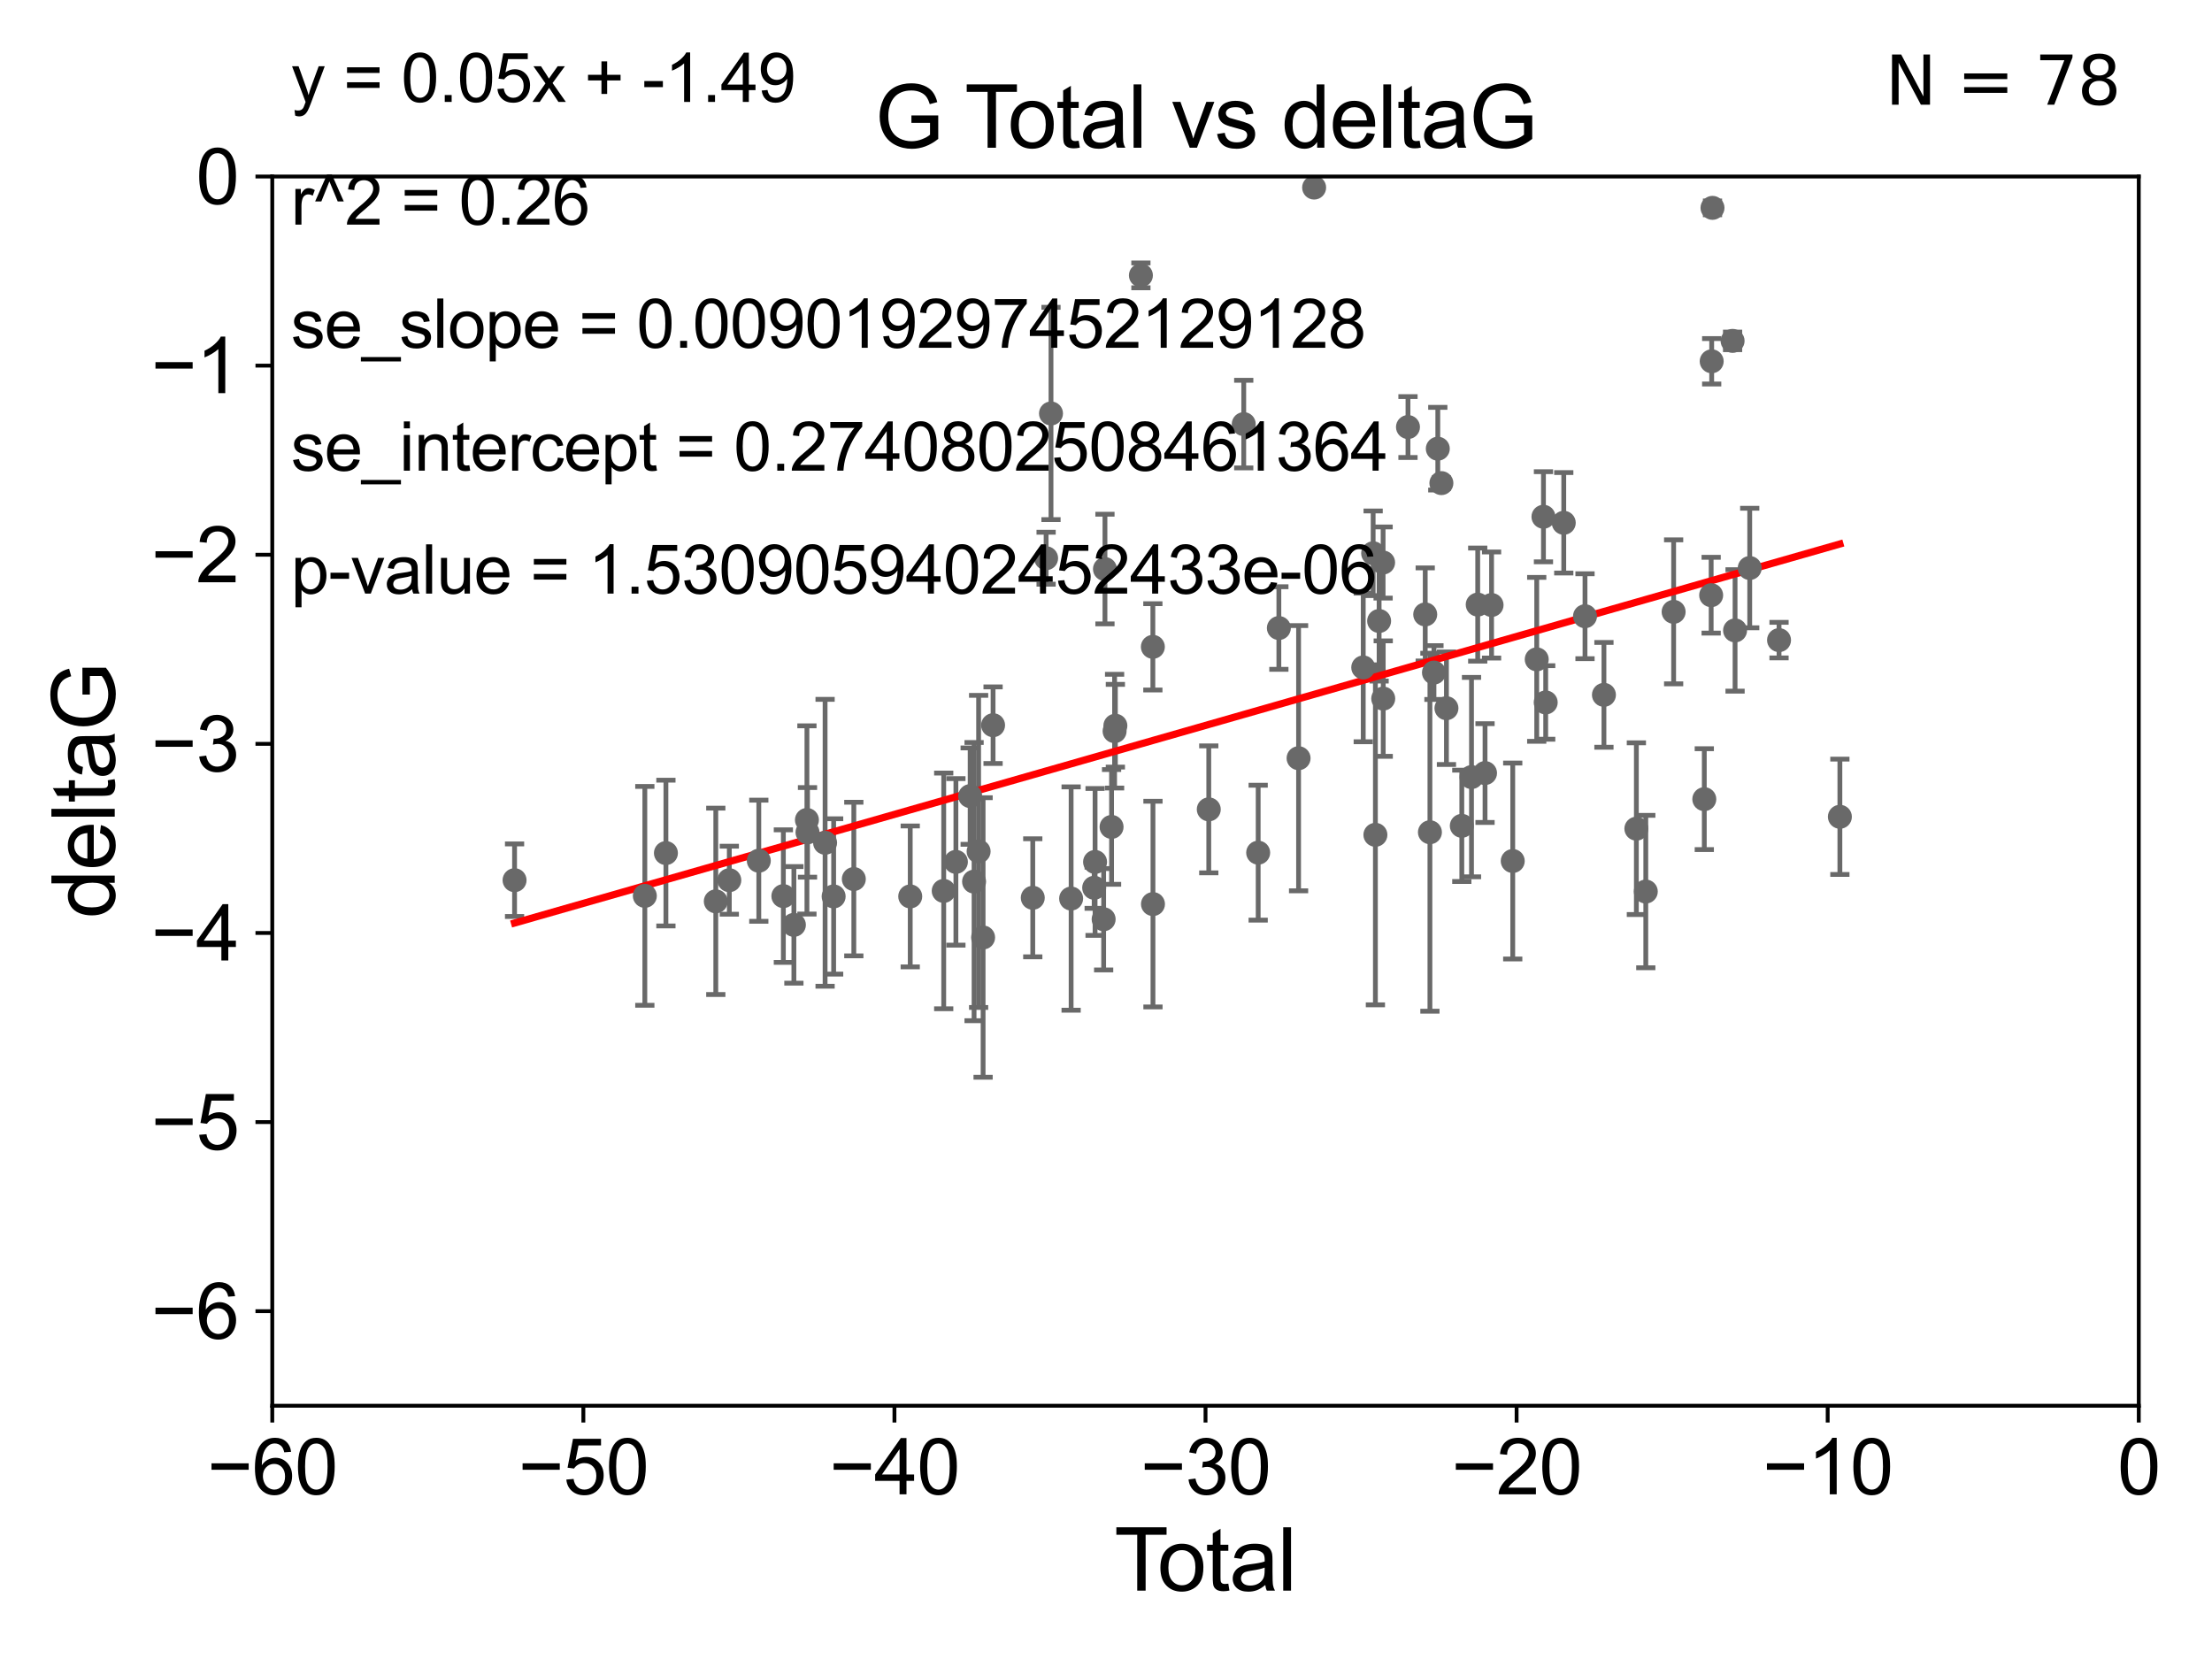 <?xml version="1.0" encoding="utf-8" standalone="no"?>
<!DOCTYPE svg PUBLIC "-//W3C//DTD SVG 1.1//EN"
  "http://www.w3.org/Graphics/SVG/1.1/DTD/svg11.dtd">
<svg xmlns:xlink="http://www.w3.org/1999/xlink" width="460.8pt" height="345.6pt" viewBox="0 0 460.8 345.6" xmlns="http://www.w3.org/2000/svg" version="1.1">
 <defs>
  <style type="text/css">*{stroke-linejoin: round; stroke-linecap: butt}</style>
 </defs>
 <g id="figure_1">
  <g id="patch_1">
   <path d="M 0 345.6 
L 460.8 345.6 
L 460.8 0 
L 0 0 
z
" style="fill: #ffffff"/>
  </g>
  <g id="axes_1">
   <g id="patch_2">
    <path d="M 56.72 292.84 
L 445.545 292.84 
L 445.545 36.775 
L 56.72 36.775 
z
" style="fill: #ffffff"/>
   </g>
   <g id="PathCollection_1">
    <defs>
     <path id="mc97854ecef" d="M 0 1.118 
C 0.297 1.118 0.581 1 0.791 0.791 
C 1 0.581 1.118 0.297 1.118 0 
C 1.118 -0.297 1 -0.581 0.791 -0.791 
C 0.581 -1 0.297 -1.118 0 -1.118 
C -0.297 -1.118 -0.581 -1 -0.791 -0.791 
C -1 -0.581 -1.118 -0.297 -1.118 0 
C -1.118 0.297 -1 0.581 -0.791 0.791 
C -0.581 1 -0.297 1.118 0 1.118 
z
" style="stroke: #696969"/>
    </defs>
    <g clip-path="url(#p50842ce3ab)">
     <use xlink:href="#mc97854ecef" x="107.193" y="183.361" style="fill: #696969; stroke: #696969"/>
     <use xlink:href="#mc97854ecef" x="134.331" y="186.627" style="fill: #696969; stroke: #696969"/>
     <use xlink:href="#mc97854ecef" x="138.723" y="177.712" style="fill: #696969; stroke: #696969"/>
     <use xlink:href="#mc97854ecef" x="149.113" y="187.766" style="fill: #696969; stroke: #696969"/>
     <use xlink:href="#mc97854ecef" x="151.929" y="183.361" style="fill: #696969; stroke: #696969"/>
     <use xlink:href="#mc97854ecef" x="158.074" y="179.304" style="fill: #696969; stroke: #696969"/>
     <use xlink:href="#mc97854ecef" x="163.189" y="186.675" style="fill: #696969; stroke: #696969"/>
     <use xlink:href="#mc97854ecef" x="165.382" y="192.668" style="fill: #696969; stroke: #696969"/>
     <use xlink:href="#mc97854ecef" x="168.098" y="170.809" style="fill: #696969; stroke: #696969"/>
     <use xlink:href="#mc97854ecef" x="168.217" y="173.397" style="fill: #696969; stroke: #696969"/>
     <use xlink:href="#mc97854ecef" x="171.882" y="175.566" style="fill: #696969; stroke: #696969"/>
     <use xlink:href="#mc97854ecef" x="173.663" y="186.743" style="fill: #696969; stroke: #696969"/>
     <use xlink:href="#mc97854ecef" x="177.866" y="183.121" style="fill: #696969; stroke: #696969"/>
     <use xlink:href="#mc97854ecef" x="189.618" y="186.741" style="fill: #696969; stroke: #696969"/>
     <use xlink:href="#mc97854ecef" x="196.593" y="185.595" style="fill: #696969; stroke: #696969"/>
     <use xlink:href="#mc97854ecef" x="199.132" y="179.547" style="fill: #696969; stroke: #696969"/>
     <use xlink:href="#mc97854ecef" x="202.102" y="165.842" style="fill: #696969; stroke: #696969"/>
     <use xlink:href="#mc97854ecef" x="202.919" y="183.656" style="fill: #696969; stroke: #696969"/>
     <use xlink:href="#mc97854ecef" x="203.864" y="177.365" style="fill: #696969; stroke: #696969"/>
     <use xlink:href="#mc97854ecef" x="204.798" y="195.295" style="fill: #696969; stroke: #696969"/>
     <use xlink:href="#mc97854ecef" x="206.875" y="151.072" style="fill: #696969; stroke: #696969"/>
     <use xlink:href="#mc97854ecef" x="215.145" y="187.024" style="fill: #696969; stroke: #696969"/>
     <use xlink:href="#mc97854ecef" x="217.924" y="116.288" style="fill: #696969; stroke: #696969"/>
     <use xlink:href="#mc97854ecef" x="218.942" y="86.133" style="fill: #696969; stroke: #696969"/>
     <use xlink:href="#mc97854ecef" x="223.135" y="187.184" style="fill: #696969; stroke: #696969"/>
     <use xlink:href="#mc97854ecef" x="227.936" y="184.94" style="fill: #696969; stroke: #696969"/>
     <use xlink:href="#mc97854ecef" x="228.124" y="179.561" style="fill: #696969; stroke: #696969"/>
     <use xlink:href="#mc97854ecef" x="229.91" y="191.497" style="fill: #696969; stroke: #696969"/>
     <use xlink:href="#mc97854ecef" x="230.183" y="118.544" style="fill: #696969; stroke: #696969"/>
     <use xlink:href="#mc97854ecef" x="231.56" y="172.264" style="fill: #696969; stroke: #696969"/>
     <use xlink:href="#mc97854ecef" x="232.19" y="152.317" style="fill: #696969; stroke: #696969"/>
     <use xlink:href="#mc97854ecef" x="232.353" y="151.181" style="fill: #696969; stroke: #696969"/>
     <use xlink:href="#mc97854ecef" x="237.672" y="57.363" style="fill: #696969; stroke: #696969"/>
     <use xlink:href="#mc97854ecef" x="240.162" y="134.75" style="fill: #696969; stroke: #696969"/>
     <use xlink:href="#mc97854ecef" x="240.184" y="188.337" style="fill: #696969; stroke: #696969"/>
     <use xlink:href="#mc97854ecef" x="251.81" y="168.607" style="fill: #696969; stroke: #696969"/>
     <use xlink:href="#mc97854ecef" x="259.094" y="88.35" style="fill: #696969; stroke: #696969"/>
     <use xlink:href="#mc97854ecef" x="262.101" y="177.627" style="fill: #696969; stroke: #696969"/>
     <use xlink:href="#mc97854ecef" x="266.411" y="130.831" style="fill: #696969; stroke: #696969"/>
     <use xlink:href="#mc97854ecef" x="270.518" y="157.948" style="fill: #696969; stroke: #696969"/>
     <use xlink:href="#mc97854ecef" x="273.757" y="39.074" style="fill: #696969; stroke: #696969"/>
     <use xlink:href="#mc97854ecef" x="283.989" y="139.042" style="fill: #696969; stroke: #696969"/>
     <use xlink:href="#mc97854ecef" x="286.052" y="115.259" style="fill: #696969; stroke: #696969"/>
     <use xlink:href="#mc97854ecef" x="286.521" y="173.908" style="fill: #696969; stroke: #696969"/>
     <use xlink:href="#mc97854ecef" x="287.295" y="129.363" style="fill: #696969; stroke: #696969"/>
     <use xlink:href="#mc97854ecef" x="288.126" y="117.184" style="fill: #696969; stroke: #696969"/>
     <use xlink:href="#mc97854ecef" x="288.151" y="145.529" style="fill: #696969; stroke: #696969"/>
     <use xlink:href="#mc97854ecef" x="293.308" y="88.96" style="fill: #696969; stroke: #696969"/>
     <use xlink:href="#mc97854ecef" x="296.9" y="127.998" style="fill: #696969; stroke: #696969"/>
     <use xlink:href="#mc97854ecef" x="297.879" y="173.37" style="fill: #696969; stroke: #696969"/>
     <use xlink:href="#mc97854ecef" x="298.72" y="140.106" style="fill: #696969; stroke: #696969"/>
     <use xlink:href="#mc97854ecef" x="299.52" y="93.472" style="fill: #696969; stroke: #696969"/>
     <use xlink:href="#mc97854ecef" x="300.268" y="100.642" style="fill: #696969; stroke: #696969"/>
     <use xlink:href="#mc97854ecef" x="301.321" y="147.535" style="fill: #696969; stroke: #696969"/>
     <use xlink:href="#mc97854ecef" x="304.521" y="172.036" style="fill: #696969; stroke: #696969"/>
     <use xlink:href="#mc97854ecef" x="306.542" y="161.883" style="fill: #696969; stroke: #696969"/>
     <use xlink:href="#mc97854ecef" x="307.836" y="125.95" style="fill: #696969; stroke: #696969"/>
     <use xlink:href="#mc97854ecef" x="309.36" y="161.044" style="fill: #696969; stroke: #696969"/>
     <use xlink:href="#mc97854ecef" x="310.721" y="126.034" style="fill: #696969; stroke: #696969"/>
     <use xlink:href="#mc97854ecef" x="315.131" y="179.365" style="fill: #696969; stroke: #696969"/>
     <use xlink:href="#mc97854ecef" x="320.129" y="137.356" style="fill: #696969; stroke: #696969"/>
     <use xlink:href="#mc97854ecef" x="321.531" y="107.649" style="fill: #696969; stroke: #696969"/>
     <use xlink:href="#mc97854ecef" x="321.998" y="146.332" style="fill: #696969; stroke: #696969"/>
     <use xlink:href="#mc97854ecef" x="325.76" y="108.91" style="fill: #696969; stroke: #696969"/>
     <use xlink:href="#mc97854ecef" x="330.185" y="128.37" style="fill: #696969; stroke: #696969"/>
     <use xlink:href="#mc97854ecef" x="334.13" y="144.75" style="fill: #696969; stroke: #696969"/>
     <use xlink:href="#mc97854ecef" x="340.886" y="172.629" style="fill: #696969; stroke: #696969"/>
     <use xlink:href="#mc97854ecef" x="342.848" y="185.726" style="fill: #696969; stroke: #696969"/>
     <use xlink:href="#mc97854ecef" x="348.649" y="127.457" style="fill: #696969; stroke: #696969"/>
     <use xlink:href="#mc97854ecef" x="355.036" y="166.478" style="fill: #696969; stroke: #696969"/>
     <use xlink:href="#mc97854ecef" x="356.466" y="123.993" style="fill: #696969; stroke: #696969"/>
     <use xlink:href="#mc97854ecef" x="356.576" y="75.265" style="fill: #696969; stroke: #696969"/>
     <use xlink:href="#mc97854ecef" x="356.745" y="43.3" style="fill: #696969; stroke: #696969"/>
     <use xlink:href="#mc97854ecef" x="360.93" y="71.012" style="fill: #696969; stroke: #696969"/>
     <use xlink:href="#mc97854ecef" x="361.447" y="131.327" style="fill: #696969; stroke: #696969"/>
     <use xlink:href="#mc97854ecef" x="364.5" y="118.329" style="fill: #696969; stroke: #696969"/>
     <use xlink:href="#mc97854ecef" x="370.606" y="133.35" style="fill: #696969; stroke: #696969"/>
     <use xlink:href="#mc97854ecef" x="383.281" y="170.152" style="fill: #696969; stroke: #696969"/>
    </g>
   </g>
   <g id="matplotlib.axis_1">
    <g id="xtick_1">
     <g id="line2d_1">
      <defs>
       <path id="mf1a0f07b2d" d="M 0 0 
L 0 3.5 
" style="stroke: #000000; stroke-width: 0.8"/>
      </defs>
      <g>
       <use xlink:href="#mf1a0f07b2d" x="56.72" y="292.84" style="stroke: #000000; stroke-width: 0.8"/>
      </g>
     </g>
     <g id="text_1">
      <!-- −60 -->
      <g transform="translate(43.15 311.293)scale(0.16 -0.16)">
       <defs>
        <path id="ArialMT-2212" d="M 3381 1997 
L 356 1997 
L 356 2522 
L 3381 2522 
L 3381 1997 
z
" transform="scale(0.016)"/>
        <path id="ArialMT-36" d="M 3184 3459 
L 2625 3416 
Q 2550 3747 2413 3897 
Q 2184 4138 1850 4138 
Q 1581 4138 1378 3988 
Q 1113 3794 959 3422 
Q 806 3050 800 2363 
Q 1003 2672 1297 2822 
Q 1591 2972 1913 2972 
Q 2475 2972 2870 2558 
Q 3266 2144 3266 1488 
Q 3266 1056 3080 686 
Q 2894 316 2569 119 
Q 2244 -78 1831 -78 
Q 1128 -78 684 439 
Q 241 956 241 2144 
Q 241 3472 731 4075 
Q 1159 4600 1884 4600 
Q 2425 4600 2770 4297 
Q 3116 3994 3184 3459 
z
M 888 1484 
Q 888 1194 1011 928 
Q 1134 663 1356 523 
Q 1578 384 1822 384 
Q 2178 384 2434 671 
Q 2691 959 2691 1453 
Q 2691 1928 2437 2201 
Q 2184 2475 1800 2475 
Q 1419 2475 1153 2201 
Q 888 1928 888 1484 
z
" transform="scale(0.016)"/>
        <path id="ArialMT-30" d="M 266 2259 
Q 266 3072 433 3567 
Q 600 4063 929 4331 
Q 1259 4600 1759 4600 
Q 2128 4600 2406 4451 
Q 2684 4303 2865 4023 
Q 3047 3744 3150 3342 
Q 3253 2941 3253 2259 
Q 3253 1453 3087 958 
Q 2922 463 2592 192 
Q 2263 -78 1759 -78 
Q 1097 -78 719 397 
Q 266 969 266 2259 
z
M 844 2259 
Q 844 1131 1108 757 
Q 1372 384 1759 384 
Q 2147 384 2411 759 
Q 2675 1134 2675 2259 
Q 2675 3391 2411 3762 
Q 2147 4134 1753 4134 
Q 1366 4134 1134 3806 
Q 844 3388 844 2259 
z
" transform="scale(0.016)"/>
       </defs>
       <use xlink:href="#ArialMT-2212"/>
       <use xlink:href="#ArialMT-36" x="58.398"/>
       <use xlink:href="#ArialMT-30" x="114.014"/>
      </g>
     </g>
    </g>
    <g id="xtick_2">
     <g id="line2d_2">
      <g>
       <use xlink:href="#mf1a0f07b2d" x="121.524" y="292.84" style="stroke: #000000; stroke-width: 0.8"/>
      </g>
     </g>
     <g id="text_2">
      <!-- −50 -->
      <g transform="translate(107.954 311.293)scale(0.16 -0.16)">
       <defs>
        <path id="ArialMT-35" d="M 266 1200 
L 856 1250 
Q 922 819 1161 601 
Q 1400 384 1738 384 
Q 2144 384 2425 690 
Q 2706 997 2706 1503 
Q 2706 1984 2436 2262 
Q 2166 2541 1728 2541 
Q 1456 2541 1237 2417 
Q 1019 2294 894 2097 
L 366 2166 
L 809 4519 
L 3088 4519 
L 3088 3981 
L 1259 3981 
L 1013 2750 
Q 1425 3038 1878 3038 
Q 2478 3038 2890 2622 
Q 3303 2206 3303 1553 
Q 3303 931 2941 478 
Q 2500 -78 1738 -78 
Q 1113 -78 717 272 
Q 322 622 266 1200 
z
" transform="scale(0.016)"/>
       </defs>
       <use xlink:href="#ArialMT-2212"/>
       <use xlink:href="#ArialMT-35" x="58.398"/>
       <use xlink:href="#ArialMT-30" x="114.014"/>
      </g>
     </g>
    </g>
    <g id="xtick_3">
     <g id="line2d_3">
      <g>
       <use xlink:href="#mf1a0f07b2d" x="186.328" y="292.84" style="stroke: #000000; stroke-width: 0.8"/>
      </g>
     </g>
     <g id="text_3">
      <!-- −40 -->
      <g transform="translate(172.758 311.293)scale(0.16 -0.16)">
       <defs>
        <path id="ArialMT-34" d="M 2069 0 
L 2069 1097 
L 81 1097 
L 81 1613 
L 2172 4581 
L 2631 4581 
L 2631 1613 
L 3250 1613 
L 3250 1097 
L 2631 1097 
L 2631 0 
L 2069 0 
z
M 2069 1613 
L 2069 3678 
L 634 1613 
L 2069 1613 
z
" transform="scale(0.016)"/>
       </defs>
       <use xlink:href="#ArialMT-2212"/>
       <use xlink:href="#ArialMT-34" x="58.398"/>
       <use xlink:href="#ArialMT-30" x="114.014"/>
      </g>
     </g>
    </g>
    <g id="xtick_4">
     <g id="line2d_4">
      <g>
       <use xlink:href="#mf1a0f07b2d" x="251.132" y="292.84" style="stroke: #000000; stroke-width: 0.8"/>
      </g>
     </g>
     <g id="text_4">
      <!-- −30 -->
      <g transform="translate(237.562 311.293)scale(0.16 -0.16)">
       <defs>
        <path id="ArialMT-33" d="M 269 1209 
L 831 1284 
Q 928 806 1161 595 
Q 1394 384 1728 384 
Q 2125 384 2398 659 
Q 2672 934 2672 1341 
Q 2672 1728 2419 1979 
Q 2166 2231 1775 2231 
Q 1616 2231 1378 2169 
L 1441 2663 
Q 1497 2656 1531 2656 
Q 1891 2656 2178 2843 
Q 2466 3031 2466 3422 
Q 2466 3731 2256 3934 
Q 2047 4138 1716 4138 
Q 1388 4138 1169 3931 
Q 950 3725 888 3313 
L 325 3413 
Q 428 3978 793 4289 
Q 1159 4600 1703 4600 
Q 2078 4600 2393 4439 
Q 2709 4278 2876 4000 
Q 3044 3722 3044 3409 
Q 3044 3113 2884 2869 
Q 2725 2625 2413 2481 
Q 2819 2388 3044 2092 
Q 3269 1797 3269 1353 
Q 3269 753 2831 336 
Q 2394 -81 1725 -81 
Q 1122 -81 723 278 
Q 325 638 269 1209 
z
" transform="scale(0.016)"/>
       </defs>
       <use xlink:href="#ArialMT-2212"/>
       <use xlink:href="#ArialMT-33" x="58.398"/>
       <use xlink:href="#ArialMT-30" x="114.014"/>
      </g>
     </g>
    </g>
    <g id="xtick_5">
     <g id="line2d_5">
      <g>
       <use xlink:href="#mf1a0f07b2d" x="315.937" y="292.84" style="stroke: #000000; stroke-width: 0.8"/>
      </g>
     </g>
     <g id="text_5">
      <!-- −20 -->
      <g transform="translate(302.367 311.293)scale(0.16 -0.16)">
       <defs>
        <path id="ArialMT-32" d="M 3222 541 
L 3222 0 
L 194 0 
Q 188 203 259 391 
Q 375 700 629 1000 
Q 884 1300 1366 1694 
Q 2113 2306 2375 2664 
Q 2638 3022 2638 3341 
Q 2638 3675 2398 3904 
Q 2159 4134 1775 4134 
Q 1369 4134 1125 3890 
Q 881 3647 878 3216 
L 300 3275 
Q 359 3922 746 4261 
Q 1134 4600 1788 4600 
Q 2447 4600 2831 4234 
Q 3216 3869 3216 3328 
Q 3216 3053 3103 2787 
Q 2991 2522 2730 2228 
Q 2469 1934 1863 1422 
Q 1356 997 1212 845 
Q 1069 694 975 541 
L 3222 541 
z
" transform="scale(0.016)"/>
       </defs>
       <use xlink:href="#ArialMT-2212"/>
       <use xlink:href="#ArialMT-32" x="58.398"/>
       <use xlink:href="#ArialMT-30" x="114.014"/>
      </g>
     </g>
    </g>
    <g id="xtick_6">
     <g id="line2d_6">
      <g>
       <use xlink:href="#mf1a0f07b2d" x="380.741" y="292.84" style="stroke: #000000; stroke-width: 0.8"/>
      </g>
     </g>
     <g id="text_6">
      <!-- −10 -->
      <g transform="translate(367.171 311.293)scale(0.16 -0.16)">
       <defs>
        <path id="ArialMT-31" d="M 2384 0 
L 1822 0 
L 1822 3584 
Q 1619 3391 1289 3197 
Q 959 3003 697 2906 
L 697 3450 
Q 1169 3672 1522 3987 
Q 1875 4303 2022 4600 
L 2384 4600 
L 2384 0 
z
" transform="scale(0.016)"/>
       </defs>
       <use xlink:href="#ArialMT-2212"/>
       <use xlink:href="#ArialMT-31" x="58.398"/>
       <use xlink:href="#ArialMT-30" x="114.014"/>
      </g>
     </g>
    </g>
    <g id="xtick_7">
     <g id="line2d_7">
      <g>
       <use xlink:href="#mf1a0f07b2d" x="445.545" y="292.84" style="stroke: #000000; stroke-width: 0.8"/>
      </g>
     </g>
     <g id="text_7">
      <!-- 0 -->
      <g transform="translate(441.096 311.293)scale(0.16 -0.16)">
       <use xlink:href="#ArialMT-30"/>
      </g>
     </g>
    </g>
    <g id="text_8">
     <!-- Total -->
     <g transform="translate(232.127 331.357)scale(0.18 -0.18)">
      <defs>
       <path id="ArialMT-54" d="M 1659 0 
L 1659 4041 
L 150 4041 
L 150 4581 
L 3781 4581 
L 3781 4041 
L 2266 4041 
L 2266 0 
L 1659 0 
z
" transform="scale(0.016)"/>
       <path id="ArialMT-6f" d="M 213 1659 
Q 213 2581 725 3025 
Q 1153 3394 1769 3394 
Q 2453 3394 2887 2945 
Q 3322 2497 3322 1706 
Q 3322 1066 3130 698 
Q 2938 331 2570 128 
Q 2203 -75 1769 -75 
Q 1072 -75 642 372 
Q 213 819 213 1659 
z
M 791 1659 
Q 791 1022 1069 705 
Q 1347 388 1769 388 
Q 2188 388 2466 706 
Q 2744 1025 2744 1678 
Q 2744 2294 2464 2611 
Q 2184 2928 1769 2928 
Q 1347 2928 1069 2612 
Q 791 2297 791 1659 
z
" transform="scale(0.016)"/>
       <path id="ArialMT-74" d="M 1650 503 
L 1731 6 
Q 1494 -44 1306 -44 
Q 1000 -44 831 53 
Q 663 150 594 308 
Q 525 466 525 972 
L 525 2881 
L 113 2881 
L 113 3319 
L 525 3319 
L 525 4141 
L 1084 4478 
L 1084 3319 
L 1650 3319 
L 1650 2881 
L 1084 2881 
L 1084 941 
Q 1084 700 1114 631 
Q 1144 563 1211 522 
Q 1278 481 1403 481 
Q 1497 481 1650 503 
z
" transform="scale(0.016)"/>
       <path id="ArialMT-61" d="M 2588 409 
Q 2275 144 1986 34 
Q 1697 -75 1366 -75 
Q 819 -75 525 192 
Q 231 459 231 875 
Q 231 1119 342 1320 
Q 453 1522 633 1644 
Q 813 1766 1038 1828 
Q 1203 1872 1538 1913 
Q 2219 1994 2541 2106 
Q 2544 2222 2544 2253 
Q 2544 2597 2384 2738 
Q 2169 2928 1744 2928 
Q 1347 2928 1158 2789 
Q 969 2650 878 2297 
L 328 2372 
Q 403 2725 575 2942 
Q 747 3159 1072 3276 
Q 1397 3394 1825 3394 
Q 2250 3394 2515 3294 
Q 2781 3194 2906 3042 
Q 3031 2891 3081 2659 
Q 3109 2516 3109 2141 
L 3109 1391 
Q 3109 606 3145 398 
Q 3181 191 3288 0 
L 2700 0 
Q 2613 175 2588 409 
z
M 2541 1666 
Q 2234 1541 1622 1453 
Q 1275 1403 1131 1340 
Q 988 1278 909 1158 
Q 831 1038 831 891 
Q 831 666 1001 516 
Q 1172 366 1500 366 
Q 1825 366 2078 508 
Q 2331 650 2450 897 
Q 2541 1088 2541 1459 
L 2541 1666 
z
" transform="scale(0.016)"/>
       <path id="ArialMT-6c" d="M 409 0 
L 409 4581 
L 972 4581 
L 972 0 
L 409 0 
z
" transform="scale(0.016)"/>
      </defs>
      <use xlink:href="#ArialMT-54"/>
      <use xlink:href="#ArialMT-6f" x="49.959"/>
      <use xlink:href="#ArialMT-74" x="105.574"/>
      <use xlink:href="#ArialMT-61" x="133.357"/>
      <use xlink:href="#ArialMT-6c" x="188.973"/>
     </g>
    </g>
   </g>
   <g id="matplotlib.axis_2">
    <g id="ytick_1">
     <g id="line2d_8">
      <defs>
       <path id="meb0df51944" d="M 0 0 
L -3.5 0 
" style="stroke: #000000; stroke-width: 0.8"/>
      </defs>
      <g>
       <use xlink:href="#meb0df51944" x="56.72" y="273.143" style="stroke: #000000; stroke-width: 0.8"/>
      </g>
     </g>
     <g id="text_9">
      <!-- −6 -->
      <g transform="translate(31.477 278.869)scale(0.16 -0.16)">
       <use xlink:href="#ArialMT-2212"/>
       <use xlink:href="#ArialMT-36" x="58.398"/>
      </g>
     </g>
    </g>
    <g id="ytick_2">
     <g id="line2d_9">
      <g>
       <use xlink:href="#meb0df51944" x="56.72" y="233.748" style="stroke: #000000; stroke-width: 0.8"/>
      </g>
     </g>
     <g id="text_10">
      <!-- −5 -->
      <g transform="translate(31.477 239.474)scale(0.16 -0.16)">
       <use xlink:href="#ArialMT-2212"/>
       <use xlink:href="#ArialMT-35" x="58.398"/>
      </g>
     </g>
    </g>
    <g id="ytick_3">
     <g id="line2d_10">
      <g>
       <use xlink:href="#meb0df51944" x="56.72" y="194.353" style="stroke: #000000; stroke-width: 0.8"/>
      </g>
     </g>
     <g id="text_11">
      <!-- −4 -->
      <g transform="translate(31.477 200.08)scale(0.16 -0.16)">
       <use xlink:href="#ArialMT-2212"/>
       <use xlink:href="#ArialMT-34" x="58.398"/>
      </g>
     </g>
    </g>
    <g id="ytick_4">
     <g id="line2d_11">
      <g>
       <use xlink:href="#meb0df51944" x="56.72" y="154.959" style="stroke: #000000; stroke-width: 0.8"/>
      </g>
     </g>
     <g id="text_12">
      <!-- −3 -->
      <g transform="translate(31.477 160.685)scale(0.16 -0.16)">
       <use xlink:href="#ArialMT-2212"/>
       <use xlink:href="#ArialMT-33" x="58.398"/>
      </g>
     </g>
    </g>
    <g id="ytick_5">
     <g id="line2d_12">
      <g>
       <use xlink:href="#meb0df51944" x="56.72" y="115.564" style="stroke: #000000; stroke-width: 0.8"/>
      </g>
     </g>
     <g id="text_13">
      <!-- −2 -->
      <g transform="translate(31.477 121.29)scale(0.16 -0.16)">
       <use xlink:href="#ArialMT-2212"/>
       <use xlink:href="#ArialMT-32" x="58.398"/>
      </g>
     </g>
    </g>
    <g id="ytick_6">
     <g id="line2d_13">
      <g>
       <use xlink:href="#meb0df51944" x="56.72" y="76.17" style="stroke: #000000; stroke-width: 0.8"/>
      </g>
     </g>
     <g id="text_14">
      <!-- −1 -->
      <g transform="translate(31.477 81.896)scale(0.16 -0.16)">
       <use xlink:href="#ArialMT-2212"/>
       <use xlink:href="#ArialMT-31" x="58.398"/>
      </g>
     </g>
    </g>
    <g id="ytick_7">
     <g id="line2d_14">
      <g>
       <use xlink:href="#meb0df51944" x="56.72" y="36.775" style="stroke: #000000; stroke-width: 0.8"/>
      </g>
     </g>
     <g id="text_15">
      <!-- 0 -->
      <g transform="translate(40.822 42.501)scale(0.16 -0.16)">
       <use xlink:href="#ArialMT-30"/>
      </g>
     </g>
    </g>
    <g id="text_16">
     <!-- deltaG -->
     <g transform="translate(23.9 191.322)rotate(-90)scale(0.18 -0.18)">
      <defs>
       <path id="ArialMT-64" d="M 2575 0 
L 2575 419 
Q 2259 -75 1647 -75 
Q 1250 -75 917 144 
Q 584 363 401 755 
Q 219 1147 219 1656 
Q 219 2153 384 2558 
Q 550 2963 881 3178 
Q 1213 3394 1622 3394 
Q 1922 3394 2156 3267 
Q 2391 3141 2538 2938 
L 2538 4581 
L 3097 4581 
L 3097 0 
L 2575 0 
z
M 797 1656 
Q 797 1019 1065 703 
Q 1334 388 1700 388 
Q 2069 388 2326 689 
Q 2584 991 2584 1609 
Q 2584 2291 2321 2609 
Q 2059 2928 1675 2928 
Q 1300 2928 1048 2622 
Q 797 2316 797 1656 
z
" transform="scale(0.016)"/>
       <path id="ArialMT-65" d="M 2694 1069 
L 3275 997 
Q 3138 488 2766 206 
Q 2394 -75 1816 -75 
Q 1088 -75 661 373 
Q 234 822 234 1631 
Q 234 2469 665 2931 
Q 1097 3394 1784 3394 
Q 2450 3394 2872 2941 
Q 3294 2488 3294 1666 
Q 3294 1616 3291 1516 
L 816 1516 
Q 847 969 1125 678 
Q 1403 388 1819 388 
Q 2128 388 2347 550 
Q 2566 713 2694 1069 
z
M 847 1978 
L 2700 1978 
Q 2663 2397 2488 2606 
Q 2219 2931 1791 2931 
Q 1403 2931 1139 2672 
Q 875 2413 847 1978 
z
" transform="scale(0.016)"/>
       <path id="ArialMT-47" d="M 2638 1797 
L 2638 2334 
L 4578 2338 
L 4578 638 
Q 4131 281 3656 101 
Q 3181 -78 2681 -78 
Q 2006 -78 1454 211 
Q 903 500 622 1047 
Q 341 1594 341 2269 
Q 341 2938 620 3517 
Q 900 4097 1425 4378 
Q 1950 4659 2634 4659 
Q 3131 4659 3532 4498 
Q 3934 4338 4162 4050 
Q 4391 3763 4509 3300 
L 3963 3150 
Q 3859 3500 3706 3700 
Q 3553 3900 3268 4020 
Q 2984 4141 2638 4141 
Q 2222 4141 1919 4014 
Q 1616 3888 1430 3681 
Q 1244 3475 1141 3228 
Q 966 2803 966 2306 
Q 966 1694 1177 1281 
Q 1388 869 1791 669 
Q 2194 469 2647 469 
Q 3041 469 3416 620 
Q 3791 772 3984 944 
L 3984 1797 
L 2638 1797 
z
" transform="scale(0.016)"/>
      </defs>
      <use xlink:href="#ArialMT-64"/>
      <use xlink:href="#ArialMT-65" x="55.615"/>
      <use xlink:href="#ArialMT-6c" x="111.23"/>
      <use xlink:href="#ArialMT-74" x="133.447"/>
      <use xlink:href="#ArialMT-61" x="161.23"/>
      <use xlink:href="#ArialMT-47" x="216.846"/>
     </g>
    </g>
   </g>
   <g id="LineCollection_1">
    <path d="M 107.193 190.918 
L 107.193 175.804 
" clip-path="url(#p50842ce3ab)" style="fill: none; stroke: #696969"/>
    <path d="M 134.331 209.422 
L 134.331 163.832 
" clip-path="url(#p50842ce3ab)" style="fill: none; stroke: #696969"/>
    <path d="M 138.723 192.894 
L 138.723 162.53 
" clip-path="url(#p50842ce3ab)" style="fill: none; stroke: #696969"/>
    <path d="M 149.113 207.177 
L 149.113 168.355 
" clip-path="url(#p50842ce3ab)" style="fill: none; stroke: #696969"/>
    <path d="M 151.929 190.447 
L 151.929 176.274 
" clip-path="url(#p50842ce3ab)" style="fill: none; stroke: #696969"/>
    <path d="M 158.074 191.921 
L 158.074 166.688 
" clip-path="url(#p50842ce3ab)" style="fill: none; stroke: #696969"/>
    <path d="M 163.189 200.482 
L 163.189 172.868 
" clip-path="url(#p50842ce3ab)" style="fill: none; stroke: #696969"/>
    <path d="M 165.382 204.811 
L 165.382 180.525 
" clip-path="url(#p50842ce3ab)" style="fill: none; stroke: #696969"/>
    <path d="M 168.098 190.416 
L 168.098 151.203 
" clip-path="url(#p50842ce3ab)" style="fill: none; stroke: #696969"/>
    <path d="M 168.217 182.729 
L 168.217 164.065 
" clip-path="url(#p50842ce3ab)" style="fill: none; stroke: #696969"/>
    <path d="M 171.882 205.447 
L 171.882 145.685 
" clip-path="url(#p50842ce3ab)" style="fill: none; stroke: #696969"/>
    <path d="M 173.663 202.923 
L 173.663 170.563 
" clip-path="url(#p50842ce3ab)" style="fill: none; stroke: #696969"/>
    <path d="M 177.866 199.12 
L 177.866 167.123 
" clip-path="url(#p50842ce3ab)" style="fill: none; stroke: #696969"/>
    <path d="M 189.618 201.422 
L 189.618 172.061 
" clip-path="url(#p50842ce3ab)" style="fill: none; stroke: #696969"/>
    <path d="M 196.593 210.144 
L 196.593 161.047 
" clip-path="url(#p50842ce3ab)" style="fill: none; stroke: #696969"/>
    <path d="M 199.132 196.891 
L 199.132 162.203 
" clip-path="url(#p50842ce3ab)" style="fill: none; stroke: #696969"/>
    <path d="M 202.102 175.881 
L 202.102 155.804 
" clip-path="url(#p50842ce3ab)" style="fill: none; stroke: #696969"/>
    <path d="M 202.919 212.633 
L 202.919 154.679 
" clip-path="url(#p50842ce3ab)" style="fill: none; stroke: #696969"/>
    <path d="M 203.864 209.872 
L 203.864 144.859 
" clip-path="url(#p50842ce3ab)" style="fill: none; stroke: #696969"/>
    <path d="M 204.798 224.411 
L 204.798 166.18 
" clip-path="url(#p50842ce3ab)" style="fill: none; stroke: #696969"/>
    <path d="M 206.875 159.052 
L 206.875 143.092 
" clip-path="url(#p50842ce3ab)" style="fill: none; stroke: #696969"/>
    <path d="M 215.145 199.324 
L 215.145 174.725 
" clip-path="url(#p50842ce3ab)" style="fill: none; stroke: #696969"/>
    <path d="M 217.924 121.701 
L 217.924 110.875 
" clip-path="url(#p50842ce3ab)" style="fill: none; stroke: #696969"/>
    <path d="M 218.942 108.244 
L 218.942 64.022 
" clip-path="url(#p50842ce3ab)" style="fill: none; stroke: #696969"/>
    <path d="M 223.135 210.444 
L 223.135 163.924 
" clip-path="url(#p50842ce3ab)" style="fill: none; stroke: #696969"/>
    <path d="M 227.936 189.225 
L 227.936 180.655 
" clip-path="url(#p50842ce3ab)" style="fill: none; stroke: #696969"/>
    <path d="M 228.124 194.86 
L 228.124 164.263 
" clip-path="url(#p50842ce3ab)" style="fill: none; stroke: #696969"/>
    <path d="M 229.91 202.055 
L 229.91 180.939 
" clip-path="url(#p50842ce3ab)" style="fill: none; stroke: #696969"/>
    <path d="M 230.183 129.964 
L 230.183 107.124 
" clip-path="url(#p50842ce3ab)" style="fill: none; stroke: #696969"/>
    <path d="M 231.56 184.214 
L 231.56 160.315 
" clip-path="url(#p50842ce3ab)" style="fill: none; stroke: #696969"/>
    <path d="M 232.19 164.165 
L 232.19 140.47 
" clip-path="url(#p50842ce3ab)" style="fill: none; stroke: #696969"/>
    <path d="M 232.353 159.797 
L 232.353 142.564 
" clip-path="url(#p50842ce3ab)" style="fill: none; stroke: #696969"/>
    <path d="M 237.672 59.954 
L 237.672 54.772 
" clip-path="url(#p50842ce3ab)" style="fill: none; stroke: #696969"/>
    <path d="M 240.162 143.736 
L 240.162 125.764 
" clip-path="url(#p50842ce3ab)" style="fill: none; stroke: #696969"/>
    <path d="M 240.184 209.758 
L 240.184 166.916 
" clip-path="url(#p50842ce3ab)" style="fill: none; stroke: #696969"/>
    <path d="M 251.81 181.833 
L 251.81 155.381 
" clip-path="url(#p50842ce3ab)" style="fill: none; stroke: #696969"/>
    <path d="M 259.094 97.477 
L 259.094 79.222 
" clip-path="url(#p50842ce3ab)" style="fill: none; stroke: #696969"/>
    <path d="M 262.101 191.679 
L 262.101 163.576 
" clip-path="url(#p50842ce3ab)" style="fill: none; stroke: #696969"/>
    <path d="M 266.411 139.431 
L 266.411 122.23 
" clip-path="url(#p50842ce3ab)" style="fill: none; stroke: #696969"/>
    <path d="M 270.518 185.574 
L 270.518 130.321 
" clip-path="url(#p50842ce3ab)" style="fill: none; stroke: #696969"/>
    <path d="M 273.757 39.661 
L 273.757 38.486 
" clip-path="url(#p50842ce3ab)" style="fill: none; stroke: #696969"/>
    <path d="M 283.989 154.523 
L 283.989 123.56 
" clip-path="url(#p50842ce3ab)" style="fill: none; stroke: #696969"/>
    <path d="M 286.052 124.077 
L 286.052 106.441 
" clip-path="url(#p50842ce3ab)" style="fill: none; stroke: #696969"/>
    <path d="M 286.521 209.327 
L 286.521 138.489 
" clip-path="url(#p50842ce3ab)" style="fill: none; stroke: #696969"/>
    <path d="M 287.295 141.877 
L 287.295 116.849 
" clip-path="url(#p50842ce3ab)" style="fill: none; stroke: #696969"/>
    <path d="M 288.126 124.591 
L 288.126 109.776 
" clip-path="url(#p50842ce3ab)" style="fill: none; stroke: #696969"/>
    <path d="M 288.151 157.557 
L 288.151 133.501 
" clip-path="url(#p50842ce3ab)" style="fill: none; stroke: #696969"/>
    <path d="M 293.308 95.306 
L 293.308 82.614 
" clip-path="url(#p50842ce3ab)" style="fill: none; stroke: #696969"/>
    <path d="M 296.9 137.698 
L 296.9 118.299 
" clip-path="url(#p50842ce3ab)" style="fill: none; stroke: #696969"/>
    <path d="M 297.879 210.653 
L 297.879 136.087 
" clip-path="url(#p50842ce3ab)" style="fill: none; stroke: #696969"/>
    <path d="M 298.72 145.711 
L 298.72 134.502 
" clip-path="url(#p50842ce3ab)" style="fill: none; stroke: #696969"/>
    <path d="M 299.52 102.084 
L 299.52 84.861 
" clip-path="url(#p50842ce3ab)" style="fill: none; stroke: #696969"/>
    <path d="M 300.268 101.753 
L 300.268 99.531 
" clip-path="url(#p50842ce3ab)" style="fill: none; stroke: #696969"/>
    <path d="M 301.321 159.258 
L 301.321 135.813 
" clip-path="url(#p50842ce3ab)" style="fill: none; stroke: #696969"/>
    <path d="M 304.521 183.631 
L 304.521 160.441 
" clip-path="url(#p50842ce3ab)" style="fill: none; stroke: #696969"/>
    <path d="M 306.542 182.651 
L 306.542 141.115 
" clip-path="url(#p50842ce3ab)" style="fill: none; stroke: #696969"/>
    <path d="M 307.836 137.731 
L 307.836 114.168 
" clip-path="url(#p50842ce3ab)" style="fill: none; stroke: #696969"/>
    <path d="M 309.36 171.332 
L 309.36 150.755 
" clip-path="url(#p50842ce3ab)" style="fill: none; stroke: #696969"/>
    <path d="M 310.721 137.084 
L 310.721 114.984 
" clip-path="url(#p50842ce3ab)" style="fill: none; stroke: #696969"/>
    <path d="M 315.131 199.772 
L 315.131 158.959 
" clip-path="url(#p50842ce3ab)" style="fill: none; stroke: #696969"/>
    <path d="M 320.129 154.429 
L 320.129 120.283 
" clip-path="url(#p50842ce3ab)" style="fill: none; stroke: #696969"/>
    <path d="M 321.531 117.039 
L 321.531 98.26 
" clip-path="url(#p50842ce3ab)" style="fill: none; stroke: #696969"/>
    <path d="M 321.998 153.992 
L 321.998 138.673 
" clip-path="url(#p50842ce3ab)" style="fill: none; stroke: #696969"/>
    <path d="M 325.76 119.373 
L 325.76 98.446 
" clip-path="url(#p50842ce3ab)" style="fill: none; stroke: #696969"/>
    <path d="M 330.185 137.214 
L 330.185 119.526 
" clip-path="url(#p50842ce3ab)" style="fill: none; stroke: #696969"/>
    <path d="M 334.13 155.666 
L 334.13 133.834 
" clip-path="url(#p50842ce3ab)" style="fill: none; stroke: #696969"/>
    <path d="M 340.886 190.515 
L 340.886 154.744 
" clip-path="url(#p50842ce3ab)" style="fill: none; stroke: #696969"/>
    <path d="M 342.848 201.602 
L 342.848 169.849 
" clip-path="url(#p50842ce3ab)" style="fill: none; stroke: #696969"/>
    <path d="M 348.649 142.455 
L 348.649 112.459 
" clip-path="url(#p50842ce3ab)" style="fill: none; stroke: #696969"/>
    <path d="M 355.036 176.985 
L 355.036 155.97 
" clip-path="url(#p50842ce3ab)" style="fill: none; stroke: #696969"/>
    <path d="M 356.466 131.889 
L 356.466 116.097 
" clip-path="url(#p50842ce3ab)" style="fill: none; stroke: #696969"/>
    <path d="M 356.576 79.995 
L 356.576 70.535 
" clip-path="url(#p50842ce3ab)" style="fill: none; stroke: #696969"/>
    <path d="M 356.745 44.74 
L 356.745 41.86 
" clip-path="url(#p50842ce3ab)" style="fill: none; stroke: #696969"/>
    <path d="M 360.93 72.852 
L 360.93 69.172 
" clip-path="url(#p50842ce3ab)" style="fill: none; stroke: #696969"/>
    <path d="M 361.447 143.977 
L 361.447 118.677 
" clip-path="url(#p50842ce3ab)" style="fill: none; stroke: #696969"/>
    <path d="M 364.5 130.781 
L 364.5 105.878 
" clip-path="url(#p50842ce3ab)" style="fill: none; stroke: #696969"/>
    <path d="M 370.606 137.057 
L 370.606 129.643 
" clip-path="url(#p50842ce3ab)" style="fill: none; stroke: #696969"/>
    <path d="M 383.281 182.166 
L 383.281 158.137 
" clip-path="url(#p50842ce3ab)" style="fill: none; stroke: #696969"/>
   </g>
   <g id="line2d_15">
    <defs>
     <path id="m4e94f430bc" d="M 2 0 
L -2 -0 
" style="stroke: #696969"/>
    </defs>
    <g clip-path="url(#p50842ce3ab)">
     <use xlink:href="#m4e94f430bc" x="107.193" y="190.918" style="fill: #696969; stroke: #696969"/>
     <use xlink:href="#m4e94f430bc" x="134.331" y="209.422" style="fill: #696969; stroke: #696969"/>
     <use xlink:href="#m4e94f430bc" x="138.723" y="192.894" style="fill: #696969; stroke: #696969"/>
     <use xlink:href="#m4e94f430bc" x="149.113" y="207.177" style="fill: #696969; stroke: #696969"/>
     <use xlink:href="#m4e94f430bc" x="151.929" y="190.447" style="fill: #696969; stroke: #696969"/>
     <use xlink:href="#m4e94f430bc" x="158.074" y="191.921" style="fill: #696969; stroke: #696969"/>
     <use xlink:href="#m4e94f430bc" x="163.189" y="200.482" style="fill: #696969; stroke: #696969"/>
     <use xlink:href="#m4e94f430bc" x="165.382" y="204.811" style="fill: #696969; stroke: #696969"/>
     <use xlink:href="#m4e94f430bc" x="168.098" y="190.416" style="fill: #696969; stroke: #696969"/>
     <use xlink:href="#m4e94f430bc" x="168.217" y="182.729" style="fill: #696969; stroke: #696969"/>
     <use xlink:href="#m4e94f430bc" x="171.882" y="205.447" style="fill: #696969; stroke: #696969"/>
     <use xlink:href="#m4e94f430bc" x="173.663" y="202.923" style="fill: #696969; stroke: #696969"/>
     <use xlink:href="#m4e94f430bc" x="177.866" y="199.12" style="fill: #696969; stroke: #696969"/>
     <use xlink:href="#m4e94f430bc" x="189.618" y="201.422" style="fill: #696969; stroke: #696969"/>
     <use xlink:href="#m4e94f430bc" x="196.593" y="210.144" style="fill: #696969; stroke: #696969"/>
     <use xlink:href="#m4e94f430bc" x="199.132" y="196.891" style="fill: #696969; stroke: #696969"/>
     <use xlink:href="#m4e94f430bc" x="202.102" y="175.881" style="fill: #696969; stroke: #696969"/>
     <use xlink:href="#m4e94f430bc" x="202.919" y="212.633" style="fill: #696969; stroke: #696969"/>
     <use xlink:href="#m4e94f430bc" x="203.864" y="209.872" style="fill: #696969; stroke: #696969"/>
     <use xlink:href="#m4e94f430bc" x="204.798" y="224.411" style="fill: #696969; stroke: #696969"/>
     <use xlink:href="#m4e94f430bc" x="206.875" y="159.052" style="fill: #696969; stroke: #696969"/>
     <use xlink:href="#m4e94f430bc" x="215.145" y="199.324" style="fill: #696969; stroke: #696969"/>
     <use xlink:href="#m4e94f430bc" x="217.924" y="121.701" style="fill: #696969; stroke: #696969"/>
     <use xlink:href="#m4e94f430bc" x="218.942" y="108.244" style="fill: #696969; stroke: #696969"/>
     <use xlink:href="#m4e94f430bc" x="223.135" y="210.444" style="fill: #696969; stroke: #696969"/>
     <use xlink:href="#m4e94f430bc" x="227.936" y="189.225" style="fill: #696969; stroke: #696969"/>
     <use xlink:href="#m4e94f430bc" x="228.124" y="194.86" style="fill: #696969; stroke: #696969"/>
     <use xlink:href="#m4e94f430bc" x="229.91" y="202.055" style="fill: #696969; stroke: #696969"/>
     <use xlink:href="#m4e94f430bc" x="230.183" y="129.964" style="fill: #696969; stroke: #696969"/>
     <use xlink:href="#m4e94f430bc" x="231.56" y="184.214" style="fill: #696969; stroke: #696969"/>
     <use xlink:href="#m4e94f430bc" x="232.19" y="164.165" style="fill: #696969; stroke: #696969"/>
     <use xlink:href="#m4e94f430bc" x="232.353" y="159.797" style="fill: #696969; stroke: #696969"/>
     <use xlink:href="#m4e94f430bc" x="237.672" y="59.954" style="fill: #696969; stroke: #696969"/>
     <use xlink:href="#m4e94f430bc" x="240.162" y="143.736" style="fill: #696969; stroke: #696969"/>
     <use xlink:href="#m4e94f430bc" x="240.184" y="209.758" style="fill: #696969; stroke: #696969"/>
     <use xlink:href="#m4e94f430bc" x="251.81" y="181.833" style="fill: #696969; stroke: #696969"/>
     <use xlink:href="#m4e94f430bc" x="259.094" y="97.477" style="fill: #696969; stroke: #696969"/>
     <use xlink:href="#m4e94f430bc" x="262.101" y="191.679" style="fill: #696969; stroke: #696969"/>
     <use xlink:href="#m4e94f430bc" x="266.411" y="139.431" style="fill: #696969; stroke: #696969"/>
     <use xlink:href="#m4e94f430bc" x="270.518" y="185.574" style="fill: #696969; stroke: #696969"/>
     <use xlink:href="#m4e94f430bc" x="273.757" y="39.661" style="fill: #696969; stroke: #696969"/>
     <use xlink:href="#m4e94f430bc" x="283.989" y="154.523" style="fill: #696969; stroke: #696969"/>
     <use xlink:href="#m4e94f430bc" x="286.052" y="124.077" style="fill: #696969; stroke: #696969"/>
     <use xlink:href="#m4e94f430bc" x="286.521" y="209.327" style="fill: #696969; stroke: #696969"/>
     <use xlink:href="#m4e94f430bc" x="287.295" y="141.877" style="fill: #696969; stroke: #696969"/>
     <use xlink:href="#m4e94f430bc" x="288.126" y="124.591" style="fill: #696969; stroke: #696969"/>
     <use xlink:href="#m4e94f430bc" x="288.151" y="157.557" style="fill: #696969; stroke: #696969"/>
     <use xlink:href="#m4e94f430bc" x="293.308" y="95.306" style="fill: #696969; stroke: #696969"/>
     <use xlink:href="#m4e94f430bc" x="296.9" y="137.698" style="fill: #696969; stroke: #696969"/>
     <use xlink:href="#m4e94f430bc" x="297.879" y="210.653" style="fill: #696969; stroke: #696969"/>
     <use xlink:href="#m4e94f430bc" x="298.72" y="145.711" style="fill: #696969; stroke: #696969"/>
     <use xlink:href="#m4e94f430bc" x="299.52" y="102.084" style="fill: #696969; stroke: #696969"/>
     <use xlink:href="#m4e94f430bc" x="300.268" y="101.753" style="fill: #696969; stroke: #696969"/>
     <use xlink:href="#m4e94f430bc" x="301.321" y="159.258" style="fill: #696969; stroke: #696969"/>
     <use xlink:href="#m4e94f430bc" x="304.521" y="183.631" style="fill: #696969; stroke: #696969"/>
     <use xlink:href="#m4e94f430bc" x="306.542" y="182.651" style="fill: #696969; stroke: #696969"/>
     <use xlink:href="#m4e94f430bc" x="307.836" y="137.731" style="fill: #696969; stroke: #696969"/>
     <use xlink:href="#m4e94f430bc" x="309.36" y="171.332" style="fill: #696969; stroke: #696969"/>
     <use xlink:href="#m4e94f430bc" x="310.721" y="137.084" style="fill: #696969; stroke: #696969"/>
     <use xlink:href="#m4e94f430bc" x="315.131" y="199.772" style="fill: #696969; stroke: #696969"/>
     <use xlink:href="#m4e94f430bc" x="320.129" y="154.429" style="fill: #696969; stroke: #696969"/>
     <use xlink:href="#m4e94f430bc" x="321.531" y="117.039" style="fill: #696969; stroke: #696969"/>
     <use xlink:href="#m4e94f430bc" x="321.998" y="153.992" style="fill: #696969; stroke: #696969"/>
     <use xlink:href="#m4e94f430bc" x="325.76" y="119.373" style="fill: #696969; stroke: #696969"/>
     <use xlink:href="#m4e94f430bc" x="330.185" y="137.214" style="fill: #696969; stroke: #696969"/>
     <use xlink:href="#m4e94f430bc" x="334.13" y="155.666" style="fill: #696969; stroke: #696969"/>
     <use xlink:href="#m4e94f430bc" x="340.886" y="190.515" style="fill: #696969; stroke: #696969"/>
     <use xlink:href="#m4e94f430bc" x="342.848" y="201.602" style="fill: #696969; stroke: #696969"/>
     <use xlink:href="#m4e94f430bc" x="348.649" y="142.455" style="fill: #696969; stroke: #696969"/>
     <use xlink:href="#m4e94f430bc" x="355.036" y="176.985" style="fill: #696969; stroke: #696969"/>
     <use xlink:href="#m4e94f430bc" x="356.466" y="131.889" style="fill: #696969; stroke: #696969"/>
     <use xlink:href="#m4e94f430bc" x="356.576" y="79.995" style="fill: #696969; stroke: #696969"/>
     <use xlink:href="#m4e94f430bc" x="356.745" y="44.74" style="fill: #696969; stroke: #696969"/>
     <use xlink:href="#m4e94f430bc" x="360.93" y="72.852" style="fill: #696969; stroke: #696969"/>
     <use xlink:href="#m4e94f430bc" x="361.447" y="143.977" style="fill: #696969; stroke: #696969"/>
     <use xlink:href="#m4e94f430bc" x="364.5" y="130.781" style="fill: #696969; stroke: #696969"/>
     <use xlink:href="#m4e94f430bc" x="370.606" y="137.057" style="fill: #696969; stroke: #696969"/>
     <use xlink:href="#m4e94f430bc" x="383.281" y="182.166" style="fill: #696969; stroke: #696969"/>
    </g>
   </g>
   <g id="line2d_16">
    <g clip-path="url(#p50842ce3ab)">
     <use xlink:href="#m4e94f430bc" x="107.193" y="175.804" style="fill: #696969; stroke: #696969"/>
     <use xlink:href="#m4e94f430bc" x="134.331" y="163.832" style="fill: #696969; stroke: #696969"/>
     <use xlink:href="#m4e94f430bc" x="138.723" y="162.53" style="fill: #696969; stroke: #696969"/>
     <use xlink:href="#m4e94f430bc" x="149.113" y="168.355" style="fill: #696969; stroke: #696969"/>
     <use xlink:href="#m4e94f430bc" x="151.929" y="176.274" style="fill: #696969; stroke: #696969"/>
     <use xlink:href="#m4e94f430bc" x="158.074" y="166.688" style="fill: #696969; stroke: #696969"/>
     <use xlink:href="#m4e94f430bc" x="163.189" y="172.868" style="fill: #696969; stroke: #696969"/>
     <use xlink:href="#m4e94f430bc" x="165.382" y="180.525" style="fill: #696969; stroke: #696969"/>
     <use xlink:href="#m4e94f430bc" x="168.098" y="151.203" style="fill: #696969; stroke: #696969"/>
     <use xlink:href="#m4e94f430bc" x="168.217" y="164.065" style="fill: #696969; stroke: #696969"/>
     <use xlink:href="#m4e94f430bc" x="171.882" y="145.685" style="fill: #696969; stroke: #696969"/>
     <use xlink:href="#m4e94f430bc" x="173.663" y="170.563" style="fill: #696969; stroke: #696969"/>
     <use xlink:href="#m4e94f430bc" x="177.866" y="167.123" style="fill: #696969; stroke: #696969"/>
     <use xlink:href="#m4e94f430bc" x="189.618" y="172.061" style="fill: #696969; stroke: #696969"/>
     <use xlink:href="#m4e94f430bc" x="196.593" y="161.047" style="fill: #696969; stroke: #696969"/>
     <use xlink:href="#m4e94f430bc" x="199.132" y="162.203" style="fill: #696969; stroke: #696969"/>
     <use xlink:href="#m4e94f430bc" x="202.102" y="155.804" style="fill: #696969; stroke: #696969"/>
     <use xlink:href="#m4e94f430bc" x="202.919" y="154.679" style="fill: #696969; stroke: #696969"/>
     <use xlink:href="#m4e94f430bc" x="203.864" y="144.859" style="fill: #696969; stroke: #696969"/>
     <use xlink:href="#m4e94f430bc" x="204.798" y="166.18" style="fill: #696969; stroke: #696969"/>
     <use xlink:href="#m4e94f430bc" x="206.875" y="143.092" style="fill: #696969; stroke: #696969"/>
     <use xlink:href="#m4e94f430bc" x="215.145" y="174.725" style="fill: #696969; stroke: #696969"/>
     <use xlink:href="#m4e94f430bc" x="217.924" y="110.875" style="fill: #696969; stroke: #696969"/>
     <use xlink:href="#m4e94f430bc" x="218.942" y="64.022" style="fill: #696969; stroke: #696969"/>
     <use xlink:href="#m4e94f430bc" x="223.135" y="163.924" style="fill: #696969; stroke: #696969"/>
     <use xlink:href="#m4e94f430bc" x="227.936" y="180.655" style="fill: #696969; stroke: #696969"/>
     <use xlink:href="#m4e94f430bc" x="228.124" y="164.263" style="fill: #696969; stroke: #696969"/>
     <use xlink:href="#m4e94f430bc" x="229.91" y="180.939" style="fill: #696969; stroke: #696969"/>
     <use xlink:href="#m4e94f430bc" x="230.183" y="107.124" style="fill: #696969; stroke: #696969"/>
     <use xlink:href="#m4e94f430bc" x="231.56" y="160.315" style="fill: #696969; stroke: #696969"/>
     <use xlink:href="#m4e94f430bc" x="232.19" y="140.47" style="fill: #696969; stroke: #696969"/>
     <use xlink:href="#m4e94f430bc" x="232.353" y="142.564" style="fill: #696969; stroke: #696969"/>
     <use xlink:href="#m4e94f430bc" x="237.672" y="54.772" style="fill: #696969; stroke: #696969"/>
     <use xlink:href="#m4e94f430bc" x="240.162" y="125.764" style="fill: #696969; stroke: #696969"/>
     <use xlink:href="#m4e94f430bc" x="240.184" y="166.916" style="fill: #696969; stroke: #696969"/>
     <use xlink:href="#m4e94f430bc" x="251.81" y="155.381" style="fill: #696969; stroke: #696969"/>
     <use xlink:href="#m4e94f430bc" x="259.094" y="79.222" style="fill: #696969; stroke: #696969"/>
     <use xlink:href="#m4e94f430bc" x="262.101" y="163.576" style="fill: #696969; stroke: #696969"/>
     <use xlink:href="#m4e94f430bc" x="266.411" y="122.23" style="fill: #696969; stroke: #696969"/>
     <use xlink:href="#m4e94f430bc" x="270.518" y="130.321" style="fill: #696969; stroke: #696969"/>
     <use xlink:href="#m4e94f430bc" x="273.757" y="38.486" style="fill: #696969; stroke: #696969"/>
     <use xlink:href="#m4e94f430bc" x="283.989" y="123.56" style="fill: #696969; stroke: #696969"/>
     <use xlink:href="#m4e94f430bc" x="286.052" y="106.441" style="fill: #696969; stroke: #696969"/>
     <use xlink:href="#m4e94f430bc" x="286.521" y="138.489" style="fill: #696969; stroke: #696969"/>
     <use xlink:href="#m4e94f430bc" x="287.295" y="116.849" style="fill: #696969; stroke: #696969"/>
     <use xlink:href="#m4e94f430bc" x="288.126" y="109.776" style="fill: #696969; stroke: #696969"/>
     <use xlink:href="#m4e94f430bc" x="288.151" y="133.501" style="fill: #696969; stroke: #696969"/>
     <use xlink:href="#m4e94f430bc" x="293.308" y="82.614" style="fill: #696969; stroke: #696969"/>
     <use xlink:href="#m4e94f430bc" x="296.9" y="118.299" style="fill: #696969; stroke: #696969"/>
     <use xlink:href="#m4e94f430bc" x="297.879" y="136.087" style="fill: #696969; stroke: #696969"/>
     <use xlink:href="#m4e94f430bc" x="298.72" y="134.502" style="fill: #696969; stroke: #696969"/>
     <use xlink:href="#m4e94f430bc" x="299.52" y="84.861" style="fill: #696969; stroke: #696969"/>
     <use xlink:href="#m4e94f430bc" x="300.268" y="99.531" style="fill: #696969; stroke: #696969"/>
     <use xlink:href="#m4e94f430bc" x="301.321" y="135.813" style="fill: #696969; stroke: #696969"/>
     <use xlink:href="#m4e94f430bc" x="304.521" y="160.441" style="fill: #696969; stroke: #696969"/>
     <use xlink:href="#m4e94f430bc" x="306.542" y="141.115" style="fill: #696969; stroke: #696969"/>
     <use xlink:href="#m4e94f430bc" x="307.836" y="114.168" style="fill: #696969; stroke: #696969"/>
     <use xlink:href="#m4e94f430bc" x="309.36" y="150.755" style="fill: #696969; stroke: #696969"/>
     <use xlink:href="#m4e94f430bc" x="310.721" y="114.984" style="fill: #696969; stroke: #696969"/>
     <use xlink:href="#m4e94f430bc" x="315.131" y="158.959" style="fill: #696969; stroke: #696969"/>
     <use xlink:href="#m4e94f430bc" x="320.129" y="120.283" style="fill: #696969; stroke: #696969"/>
     <use xlink:href="#m4e94f430bc" x="321.531" y="98.26" style="fill: #696969; stroke: #696969"/>
     <use xlink:href="#m4e94f430bc" x="321.998" y="138.673" style="fill: #696969; stroke: #696969"/>
     <use xlink:href="#m4e94f430bc" x="325.76" y="98.446" style="fill: #696969; stroke: #696969"/>
     <use xlink:href="#m4e94f430bc" x="330.185" y="119.526" style="fill: #696969; stroke: #696969"/>
     <use xlink:href="#m4e94f430bc" x="334.13" y="133.834" style="fill: #696969; stroke: #696969"/>
     <use xlink:href="#m4e94f430bc" x="340.886" y="154.744" style="fill: #696969; stroke: #696969"/>
     <use xlink:href="#m4e94f430bc" x="342.848" y="169.849" style="fill: #696969; stroke: #696969"/>
     <use xlink:href="#m4e94f430bc" x="348.649" y="112.459" style="fill: #696969; stroke: #696969"/>
     <use xlink:href="#m4e94f430bc" x="355.036" y="155.97" style="fill: #696969; stroke: #696969"/>
     <use xlink:href="#m4e94f430bc" x="356.466" y="116.097" style="fill: #696969; stroke: #696969"/>
     <use xlink:href="#m4e94f430bc" x="356.576" y="70.535" style="fill: #696969; stroke: #696969"/>
     <use xlink:href="#m4e94f430bc" x="356.745" y="41.86" style="fill: #696969; stroke: #696969"/>
     <use xlink:href="#m4e94f430bc" x="360.93" y="69.172" style="fill: #696969; stroke: #696969"/>
     <use xlink:href="#m4e94f430bc" x="361.447" y="118.677" style="fill: #696969; stroke: #696969"/>
     <use xlink:href="#m4e94f430bc" x="364.5" y="105.878" style="fill: #696969; stroke: #696969"/>
     <use xlink:href="#m4e94f430bc" x="370.606" y="129.643" style="fill: #696969; stroke: #696969"/>
     <use xlink:href="#m4e94f430bc" x="383.281" y="158.137" style="fill: #696969; stroke: #696969"/>
    </g>
   </g>
   <g id="line2d_17">
    <path d="M 107.193 192.283 
L 134.331 184.521 
L 138.723 183.265 
L 149.113 180.294 
L 151.929 179.488 
L 158.074 177.731 
L 163.189 176.268 
L 165.382 175.641 
L 168.098 174.864 
L 168.217 174.83 
L 171.882 173.782 
L 173.663 173.272 
L 177.866 172.071 
L 189.618 168.709 
L 196.593 166.715 
L 199.132 165.989 
L 202.102 165.139 
L 202.919 164.905 
L 203.864 164.635 
L 204.798 164.368 
L 206.875 163.774 
L 215.145 161.409 
L 217.924 160.614 
L 218.942 160.323 
L 223.135 159.124 
L 227.936 157.75 
L 228.124 157.697 
L 229.91 157.186 
L 230.183 157.108 
L 231.56 156.714 
L 232.19 156.534 
L 232.353 156.487 
L 237.672 154.966 
L 240.162 154.254 
L 240.184 154.248 
L 251.81 150.923 
L 259.094 148.839 
L 262.101 147.98 
L 266.411 146.747 
L 270.518 145.572 
L 273.757 144.646 
L 283.989 141.72 
L 286.052 141.13 
L 286.521 140.995 
L 287.295 140.774 
L 288.126 140.537 
L 288.151 140.53 
L 293.308 139.055 
L 296.9 138.027 
L 297.879 137.747 
L 298.72 137.507 
L 299.52 137.278 
L 300.268 137.064 
L 301.321 136.763 
L 304.521 135.848 
L 306.542 135.27 
L 307.836 134.9 
L 309.36 134.464 
L 310.721 134.075 
L 315.131 132.813 
L 320.129 131.384 
L 321.531 130.983 
L 321.998 130.849 
L 325.76 129.773 
L 330.185 128.508 
L 334.13 127.379 
L 340.886 125.448 
L 342.848 124.886 
L 348.649 123.227 
L 355.036 121.4 
L 356.466 120.992 
L 356.576 120.96 
L 356.745 120.912 
L 360.93 119.715 
L 361.447 119.567 
L 364.5 118.694 
L 370.606 116.948 
L 383.281 113.323 
" clip-path="url(#p50842ce3ab)" style="fill: none; stroke: #ff0000; stroke-width: 1.5; stroke-linecap: square"/>
   </g>
   <g id="line2d_18">
    <defs>
     <path id="mf2c78f53b3" d="M 0 2 
C 0.53 2 1.039 1.789 1.414 1.414 
C 1.789 1.039 2 0.53 2 0 
C 2 -0.53 1.789 -1.039 1.414 -1.414 
C 1.039 -1.789 0.53 -2 0 -2 
C -0.53 -2 -1.039 -1.789 -1.414 -1.414 
C -1.789 -1.039 -2 -0.53 -2 0 
C -2 0.53 -1.789 1.039 -1.414 1.414 
C -1.039 1.789 -0.53 2 0 2 
z
" style="stroke: #696969"/>
    </defs>
    <g clip-path="url(#p50842ce3ab)">
     <use xlink:href="#mf2c78f53b3" x="107.193" y="183.361" style="fill: #696969; stroke: #696969"/>
     <use xlink:href="#mf2c78f53b3" x="134.331" y="186.627" style="fill: #696969; stroke: #696969"/>
     <use xlink:href="#mf2c78f53b3" x="138.723" y="177.712" style="fill: #696969; stroke: #696969"/>
     <use xlink:href="#mf2c78f53b3" x="149.113" y="187.766" style="fill: #696969; stroke: #696969"/>
     <use xlink:href="#mf2c78f53b3" x="151.929" y="183.361" style="fill: #696969; stroke: #696969"/>
     <use xlink:href="#mf2c78f53b3" x="158.074" y="179.304" style="fill: #696969; stroke: #696969"/>
     <use xlink:href="#mf2c78f53b3" x="163.189" y="186.675" style="fill: #696969; stroke: #696969"/>
     <use xlink:href="#mf2c78f53b3" x="165.382" y="192.668" style="fill: #696969; stroke: #696969"/>
     <use xlink:href="#mf2c78f53b3" x="168.098" y="170.809" style="fill: #696969; stroke: #696969"/>
     <use xlink:href="#mf2c78f53b3" x="168.217" y="173.397" style="fill: #696969; stroke: #696969"/>
     <use xlink:href="#mf2c78f53b3" x="171.882" y="175.566" style="fill: #696969; stroke: #696969"/>
     <use xlink:href="#mf2c78f53b3" x="173.663" y="186.743" style="fill: #696969; stroke: #696969"/>
     <use xlink:href="#mf2c78f53b3" x="177.866" y="183.121" style="fill: #696969; stroke: #696969"/>
     <use xlink:href="#mf2c78f53b3" x="189.618" y="186.741" style="fill: #696969; stroke: #696969"/>
     <use xlink:href="#mf2c78f53b3" x="196.593" y="185.595" style="fill: #696969; stroke: #696969"/>
     <use xlink:href="#mf2c78f53b3" x="199.132" y="179.547" style="fill: #696969; stroke: #696969"/>
     <use xlink:href="#mf2c78f53b3" x="202.102" y="165.842" style="fill: #696969; stroke: #696969"/>
     <use xlink:href="#mf2c78f53b3" x="202.919" y="183.656" style="fill: #696969; stroke: #696969"/>
     <use xlink:href="#mf2c78f53b3" x="203.864" y="177.365" style="fill: #696969; stroke: #696969"/>
     <use xlink:href="#mf2c78f53b3" x="204.798" y="195.295" style="fill: #696969; stroke: #696969"/>
     <use xlink:href="#mf2c78f53b3" x="206.875" y="151.072" style="fill: #696969; stroke: #696969"/>
     <use xlink:href="#mf2c78f53b3" x="215.145" y="187.024" style="fill: #696969; stroke: #696969"/>
     <use xlink:href="#mf2c78f53b3" x="217.924" y="116.288" style="fill: #696969; stroke: #696969"/>
     <use xlink:href="#mf2c78f53b3" x="218.942" y="86.133" style="fill: #696969; stroke: #696969"/>
     <use xlink:href="#mf2c78f53b3" x="223.135" y="187.184" style="fill: #696969; stroke: #696969"/>
     <use xlink:href="#mf2c78f53b3" x="227.936" y="184.94" style="fill: #696969; stroke: #696969"/>
     <use xlink:href="#mf2c78f53b3" x="228.124" y="179.561" style="fill: #696969; stroke: #696969"/>
     <use xlink:href="#mf2c78f53b3" x="229.91" y="191.497" style="fill: #696969; stroke: #696969"/>
     <use xlink:href="#mf2c78f53b3" x="230.183" y="118.544" style="fill: #696969; stroke: #696969"/>
     <use xlink:href="#mf2c78f53b3" x="231.56" y="172.264" style="fill: #696969; stroke: #696969"/>
     <use xlink:href="#mf2c78f53b3" x="232.19" y="152.317" style="fill: #696969; stroke: #696969"/>
     <use xlink:href="#mf2c78f53b3" x="232.353" y="151.181" style="fill: #696969; stroke: #696969"/>
     <use xlink:href="#mf2c78f53b3" x="237.672" y="57.363" style="fill: #696969; stroke: #696969"/>
     <use xlink:href="#mf2c78f53b3" x="240.162" y="134.75" style="fill: #696969; stroke: #696969"/>
     <use xlink:href="#mf2c78f53b3" x="240.184" y="188.337" style="fill: #696969; stroke: #696969"/>
     <use xlink:href="#mf2c78f53b3" x="251.81" y="168.607" style="fill: #696969; stroke: #696969"/>
     <use xlink:href="#mf2c78f53b3" x="259.094" y="88.35" style="fill: #696969; stroke: #696969"/>
     <use xlink:href="#mf2c78f53b3" x="262.101" y="177.627" style="fill: #696969; stroke: #696969"/>
     <use xlink:href="#mf2c78f53b3" x="266.411" y="130.831" style="fill: #696969; stroke: #696969"/>
     <use xlink:href="#mf2c78f53b3" x="270.518" y="157.948" style="fill: #696969; stroke: #696969"/>
     <use xlink:href="#mf2c78f53b3" x="273.757" y="39.074" style="fill: #696969; stroke: #696969"/>
     <use xlink:href="#mf2c78f53b3" x="283.989" y="139.042" style="fill: #696969; stroke: #696969"/>
     <use xlink:href="#mf2c78f53b3" x="286.052" y="115.259" style="fill: #696969; stroke: #696969"/>
     <use xlink:href="#mf2c78f53b3" x="286.521" y="173.908" style="fill: #696969; stroke: #696969"/>
     <use xlink:href="#mf2c78f53b3" x="287.295" y="129.363" style="fill: #696969; stroke: #696969"/>
     <use xlink:href="#mf2c78f53b3" x="288.126" y="117.184" style="fill: #696969; stroke: #696969"/>
     <use xlink:href="#mf2c78f53b3" x="288.151" y="145.529" style="fill: #696969; stroke: #696969"/>
     <use xlink:href="#mf2c78f53b3" x="293.308" y="88.96" style="fill: #696969; stroke: #696969"/>
     <use xlink:href="#mf2c78f53b3" x="296.9" y="127.998" style="fill: #696969; stroke: #696969"/>
     <use xlink:href="#mf2c78f53b3" x="297.879" y="173.37" style="fill: #696969; stroke: #696969"/>
     <use xlink:href="#mf2c78f53b3" x="298.72" y="140.106" style="fill: #696969; stroke: #696969"/>
     <use xlink:href="#mf2c78f53b3" x="299.52" y="93.472" style="fill: #696969; stroke: #696969"/>
     <use xlink:href="#mf2c78f53b3" x="300.268" y="100.642" style="fill: #696969; stroke: #696969"/>
     <use xlink:href="#mf2c78f53b3" x="301.321" y="147.535" style="fill: #696969; stroke: #696969"/>
     <use xlink:href="#mf2c78f53b3" x="304.521" y="172.036" style="fill: #696969; stroke: #696969"/>
     <use xlink:href="#mf2c78f53b3" x="306.542" y="161.883" style="fill: #696969; stroke: #696969"/>
     <use xlink:href="#mf2c78f53b3" x="307.836" y="125.95" style="fill: #696969; stroke: #696969"/>
     <use xlink:href="#mf2c78f53b3" x="309.36" y="161.044" style="fill: #696969; stroke: #696969"/>
     <use xlink:href="#mf2c78f53b3" x="310.721" y="126.034" style="fill: #696969; stroke: #696969"/>
     <use xlink:href="#mf2c78f53b3" x="315.131" y="179.365" style="fill: #696969; stroke: #696969"/>
     <use xlink:href="#mf2c78f53b3" x="320.129" y="137.356" style="fill: #696969; stroke: #696969"/>
     <use xlink:href="#mf2c78f53b3" x="321.531" y="107.649" style="fill: #696969; stroke: #696969"/>
     <use xlink:href="#mf2c78f53b3" x="321.998" y="146.332" style="fill: #696969; stroke: #696969"/>
     <use xlink:href="#mf2c78f53b3" x="325.76" y="108.91" style="fill: #696969; stroke: #696969"/>
     <use xlink:href="#mf2c78f53b3" x="330.185" y="128.37" style="fill: #696969; stroke: #696969"/>
     <use xlink:href="#mf2c78f53b3" x="334.13" y="144.75" style="fill: #696969; stroke: #696969"/>
     <use xlink:href="#mf2c78f53b3" x="340.886" y="172.629" style="fill: #696969; stroke: #696969"/>
     <use xlink:href="#mf2c78f53b3" x="342.848" y="185.726" style="fill: #696969; stroke: #696969"/>
     <use xlink:href="#mf2c78f53b3" x="348.649" y="127.457" style="fill: #696969; stroke: #696969"/>
     <use xlink:href="#mf2c78f53b3" x="355.036" y="166.478" style="fill: #696969; stroke: #696969"/>
     <use xlink:href="#mf2c78f53b3" x="356.466" y="123.993" style="fill: #696969; stroke: #696969"/>
     <use xlink:href="#mf2c78f53b3" x="356.576" y="75.265" style="fill: #696969; stroke: #696969"/>
     <use xlink:href="#mf2c78f53b3" x="356.745" y="43.3" style="fill: #696969; stroke: #696969"/>
     <use xlink:href="#mf2c78f53b3" x="360.93" y="71.012" style="fill: #696969; stroke: #696969"/>
     <use xlink:href="#mf2c78f53b3" x="361.447" y="131.327" style="fill: #696969; stroke: #696969"/>
     <use xlink:href="#mf2c78f53b3" x="364.5" y="118.329" style="fill: #696969; stroke: #696969"/>
     <use xlink:href="#mf2c78f53b3" x="370.606" y="133.35" style="fill: #696969; stroke: #696969"/>
     <use xlink:href="#mf2c78f53b3" x="383.281" y="170.152" style="fill: #696969; stroke: #696969"/>
    </g>
   </g>
   <g id="patch_3">
    <path d="M 56.72 292.84 
L 56.72 36.775 
" style="fill: none; stroke: #000000; stroke-width: 0.8; stroke-linejoin: miter; stroke-linecap: square"/>
   </g>
   <g id="patch_4">
    <path d="M 445.545 292.84 
L 445.545 36.775 
" style="fill: none; stroke: #000000; stroke-width: 0.8; stroke-linejoin: miter; stroke-linecap: square"/>
   </g>
   <g id="patch_5">
    <path d="M 56.72 292.84 
L 445.545 292.84 
" style="fill: none; stroke: #000000; stroke-width: 0.8; stroke-linejoin: miter; stroke-linecap: square"/>
   </g>
   <g id="patch_6">
    <path d="M 56.72 36.775 
L 445.545 36.775 
" style="fill: none; stroke: #000000; stroke-width: 0.8; stroke-linejoin: miter; stroke-linecap: square"/>
   </g>
   <g id="text_17">
    <!-- N = 78 -->
    <g transform="translate(392.738 21.806)scale(0.14 -0.14)">
     <defs>
      <path id="DejaVuSans-4e" d="M 628 4666 
L 1478 4666 
L 3547 763 
L 3547 4666 
L 4159 4666 
L 4159 0 
L 3309 0 
L 1241 3903 
L 1241 0 
L 628 0 
L 628 4666 
z
" transform="scale(0.016)"/>
      <path id="DejaVuSans-20" transform="scale(0.016)"/>
      <path id="DejaVuSans-3d" d="M 678 2906 
L 4684 2906 
L 4684 2381 
L 678 2381 
L 678 2906 
z
M 678 1631 
L 4684 1631 
L 4684 1100 
L 678 1100 
L 678 1631 
z
" transform="scale(0.016)"/>
      <path id="DejaVuSans-37" d="M 525 4666 
L 3525 4666 
L 3525 4397 
L 1831 0 
L 1172 0 
L 2766 4134 
L 525 4134 
L 525 4666 
z
" transform="scale(0.016)"/>
      <path id="DejaVuSans-38" d="M 2034 2216 
Q 1584 2216 1326 1975 
Q 1069 1734 1069 1313 
Q 1069 891 1326 650 
Q 1584 409 2034 409 
Q 2484 409 2743 651 
Q 3003 894 3003 1313 
Q 3003 1734 2745 1975 
Q 2488 2216 2034 2216 
z
M 1403 2484 
Q 997 2584 770 2862 
Q 544 3141 544 3541 
Q 544 4100 942 4425 
Q 1341 4750 2034 4750 
Q 2731 4750 3128 4425 
Q 3525 4100 3525 3541 
Q 3525 3141 3298 2862 
Q 3072 2584 2669 2484 
Q 3125 2378 3379 2068 
Q 3634 1759 3634 1313 
Q 3634 634 3220 271 
Q 2806 -91 2034 -91 
Q 1263 -91 848 271 
Q 434 634 434 1313 
Q 434 1759 690 2068 
Q 947 2378 1403 2484 
z
M 1172 3481 
Q 1172 3119 1398 2916 
Q 1625 2713 2034 2713 
Q 2441 2713 2670 2916 
Q 2900 3119 2900 3481 
Q 2900 3844 2670 4047 
Q 2441 4250 2034 4250 
Q 1625 4250 1398 4047 
Q 1172 3844 1172 3481 
z
" transform="scale(0.016)"/>
     </defs>
     <use xlink:href="#DejaVuSans-4e"/>
     <use xlink:href="#DejaVuSans-20" x="74.805"/>
     <use xlink:href="#DejaVuSans-3d" x="106.592"/>
     <use xlink:href="#DejaVuSans-20" x="190.381"/>
     <use xlink:href="#DejaVuSans-37" x="222.168"/>
     <use xlink:href="#DejaVuSans-38" x="285.791"/>
    </g>
   </g>
   <g id="text_18">
    <!-- r^2 = 0.26 -->
    <g transform="translate(60.608 46.796)scale(0.14 -0.14)">
     <defs>
      <path id="ArialMT-72" d="M 416 0 
L 416 3319 
L 922 3319 
L 922 2816 
Q 1116 3169 1280 3281 
Q 1444 3394 1641 3394 
Q 1925 3394 2219 3213 
L 2025 2691 
Q 1819 2813 1613 2813 
Q 1428 2813 1281 2702 
Q 1134 2591 1072 2394 
Q 978 2094 978 1738 
L 978 0 
L 416 0 
z
" transform="scale(0.016)"/>
      <path id="ArialMT-5e" d="M 747 2156 
L 169 2156 
L 1272 4659 
L 1725 4659 
L 2834 2156 
L 2269 2156 
L 1497 4022 
L 747 2156 
z
" transform="scale(0.016)"/>
      <path id="ArialMT-20" transform="scale(0.016)"/>
      <path id="ArialMT-3d" d="M 3381 2694 
L 356 2694 
L 356 3219 
L 3381 3219 
L 3381 2694 
z
M 3381 1303 
L 356 1303 
L 356 1828 
L 3381 1828 
L 3381 1303 
z
" transform="scale(0.016)"/>
      <path id="ArialMT-2e" d="M 581 0 
L 581 641 
L 1222 641 
L 1222 0 
L 581 0 
z
" transform="scale(0.016)"/>
     </defs>
     <use xlink:href="#ArialMT-72"/>
     <use xlink:href="#ArialMT-5e" x="33.301"/>
     <use xlink:href="#ArialMT-32" x="80.225"/>
     <use xlink:href="#ArialMT-20" x="135.84"/>
     <use xlink:href="#ArialMT-3d" x="163.623"/>
     <use xlink:href="#ArialMT-20" x="222.021"/>
     <use xlink:href="#ArialMT-30" x="249.805"/>
     <use xlink:href="#ArialMT-2e" x="305.42"/>
     <use xlink:href="#ArialMT-32" x="333.203"/>
     <use xlink:href="#ArialMT-36" x="388.818"/>
    </g>
   </g>
   <g id="text_19">
    <!-- y = 0.05x + -1.49 -->
    <g transform="translate(60.608 21.231)scale(0.14 -0.14)">
     <defs>
      <path id="ArialMT-79" d="M 397 -1278 
L 334 -750 
Q 519 -800 656 -800 
Q 844 -800 956 -737 
Q 1069 -675 1141 -563 
Q 1194 -478 1313 -144 
Q 1328 -97 1363 -6 
L 103 3319 
L 709 3319 
L 1400 1397 
Q 1534 1031 1641 628 
Q 1738 1016 1872 1384 
L 2581 3319 
L 3144 3319 
L 1881 -56 
Q 1678 -603 1566 -809 
Q 1416 -1088 1222 -1217 
Q 1028 -1347 759 -1347 
Q 597 -1347 397 -1278 
z
" transform="scale(0.016)"/>
      <path id="ArialMT-78" d="M 47 0 
L 1259 1725 
L 138 3319 
L 841 3319 
L 1350 2541 
Q 1494 2319 1581 2169 
Q 1719 2375 1834 2534 
L 2394 3319 
L 3066 3319 
L 1919 1756 
L 3153 0 
L 2463 0 
L 1781 1031 
L 1600 1309 
L 728 0 
L 47 0 
z
" transform="scale(0.016)"/>
      <path id="ArialMT-2b" d="M 1603 741 
L 1603 1997 
L 356 1997 
L 356 2522 
L 1603 2522 
L 1603 3769 
L 2134 3769 
L 2134 2522 
L 3381 2522 
L 3381 1997 
L 2134 1997 
L 2134 741 
L 1603 741 
z
" transform="scale(0.016)"/>
      <path id="ArialMT-2d" d="M 203 1375 
L 203 1941 
L 1931 1941 
L 1931 1375 
L 203 1375 
z
" transform="scale(0.016)"/>
      <path id="ArialMT-39" d="M 350 1059 
L 891 1109 
Q 959 728 1153 556 
Q 1347 384 1650 384 
Q 1909 384 2104 503 
Q 2300 622 2425 820 
Q 2550 1019 2634 1356 
Q 2719 1694 2719 2044 
Q 2719 2081 2716 2156 
Q 2547 1888 2255 1720 
Q 1963 1553 1622 1553 
Q 1053 1553 659 1965 
Q 266 2378 266 3053 
Q 266 3750 677 4175 
Q 1088 4600 1706 4600 
Q 2153 4600 2523 4359 
Q 2894 4119 3086 3673 
Q 3278 3228 3278 2384 
Q 3278 1506 3087 986 
Q 2897 466 2520 194 
Q 2144 -78 1638 -78 
Q 1100 -78 759 220 
Q 419 519 350 1059 
z
M 2653 3081 
Q 2653 3566 2395 3850 
Q 2138 4134 1775 4134 
Q 1400 4134 1122 3828 
Q 844 3522 844 3034 
Q 844 2597 1108 2323 
Q 1372 2050 1759 2050 
Q 2150 2050 2401 2323 
Q 2653 2597 2653 3081 
z
" transform="scale(0.016)"/>
     </defs>
     <use xlink:href="#ArialMT-79"/>
     <use xlink:href="#ArialMT-20" x="50"/>
     <use xlink:href="#ArialMT-3d" x="77.783"/>
     <use xlink:href="#ArialMT-20" x="136.182"/>
     <use xlink:href="#ArialMT-30" x="163.965"/>
     <use xlink:href="#ArialMT-2e" x="219.58"/>
     <use xlink:href="#ArialMT-30" x="247.363"/>
     <use xlink:href="#ArialMT-35" x="302.979"/>
     <use xlink:href="#ArialMT-78" x="358.594"/>
     <use xlink:href="#ArialMT-20" x="408.594"/>
     <use xlink:href="#ArialMT-2b" x="436.377"/>
     <use xlink:href="#ArialMT-20" x="494.775"/>
     <use xlink:href="#ArialMT-2d" x="522.559"/>
     <use xlink:href="#ArialMT-31" x="555.859"/>
     <use xlink:href="#ArialMT-2e" x="611.475"/>
     <use xlink:href="#ArialMT-34" x="639.258"/>
     <use xlink:href="#ArialMT-39" x="694.873"/>
    </g>
   </g>
   <g id="text_20">
    <!-- se_slope = 0.009019297452129128 -->
    <g transform="translate(60.608 72.444)scale(0.14 -0.14)">
     <defs>
      <path id="ArialMT-73" d="M 197 991 
L 753 1078 
Q 800 744 1014 566 
Q 1228 388 1613 388 
Q 2000 388 2187 545 
Q 2375 703 2375 916 
Q 2375 1106 2209 1216 
Q 2094 1291 1634 1406 
Q 1016 1563 777 1677 
Q 538 1791 414 1992 
Q 291 2194 291 2438 
Q 291 2659 392 2848 
Q 494 3038 669 3163 
Q 800 3259 1026 3326 
Q 1253 3394 1513 3394 
Q 1903 3394 2198 3281 
Q 2494 3169 2634 2976 
Q 2775 2784 2828 2463 
L 2278 2388 
Q 2241 2644 2061 2787 
Q 1881 2931 1553 2931 
Q 1166 2931 1000 2803 
Q 834 2675 834 2503 
Q 834 2394 903 2306 
Q 972 2216 1119 2156 
Q 1203 2125 1616 2013 
Q 2213 1853 2448 1751 
Q 2684 1650 2818 1456 
Q 2953 1263 2953 975 
Q 2953 694 2789 445 
Q 2625 197 2315 61 
Q 2006 -75 1616 -75 
Q 969 -75 630 194 
Q 291 463 197 991 
z
" transform="scale(0.016)"/>
      <path id="ArialMT-5f" d="M -97 -1272 
L -97 -866 
L 3631 -866 
L 3631 -1272 
L -97 -1272 
z
" transform="scale(0.016)"/>
      <path id="ArialMT-70" d="M 422 -1272 
L 422 3319 
L 934 3319 
L 934 2888 
Q 1116 3141 1344 3267 
Q 1572 3394 1897 3394 
Q 2322 3394 2647 3175 
Q 2972 2956 3137 2557 
Q 3303 2159 3303 1684 
Q 3303 1175 3120 767 
Q 2938 359 2589 142 
Q 2241 -75 1856 -75 
Q 1575 -75 1351 44 
Q 1128 163 984 344 
L 984 -1272 
L 422 -1272 
z
M 931 1641 
Q 931 1000 1190 694 
Q 1450 388 1819 388 
Q 2194 388 2461 705 
Q 2728 1022 2728 1688 
Q 2728 2322 2467 2637 
Q 2206 2953 1844 2953 
Q 1484 2953 1207 2617 
Q 931 2281 931 1641 
z
" transform="scale(0.016)"/>
      <path id="ArialMT-37" d="M 303 3981 
L 303 4522 
L 3269 4522 
L 3269 4084 
Q 2831 3619 2401 2847 
Q 1972 2075 1738 1259 
Q 1569 684 1522 0 
L 944 0 
Q 953 541 1156 1306 
Q 1359 2072 1739 2783 
Q 2119 3494 2547 3981 
L 303 3981 
z
" transform="scale(0.016)"/>
      <path id="ArialMT-38" d="M 1131 2484 
Q 781 2613 612 2850 
Q 444 3088 444 3419 
Q 444 3919 803 4259 
Q 1163 4600 1759 4600 
Q 2359 4600 2725 4251 
Q 3091 3903 3091 3403 
Q 3091 3084 2923 2848 
Q 2756 2613 2416 2484 
Q 2838 2347 3058 2040 
Q 3278 1734 3278 1309 
Q 3278 722 2862 322 
Q 2447 -78 1769 -78 
Q 1091 -78 675 323 
Q 259 725 259 1325 
Q 259 1772 486 2073 
Q 713 2375 1131 2484 
z
M 1019 3438 
Q 1019 3113 1228 2906 
Q 1438 2700 1772 2700 
Q 2097 2700 2305 2904 
Q 2513 3109 2513 3406 
Q 2513 3716 2298 3927 
Q 2084 4138 1766 4138 
Q 1444 4138 1231 3931 
Q 1019 3725 1019 3438 
z
M 838 1322 
Q 838 1081 952 856 
Q 1066 631 1291 507 
Q 1516 384 1775 384 
Q 2178 384 2440 643 
Q 2703 903 2703 1303 
Q 2703 1709 2433 1975 
Q 2163 2241 1756 2241 
Q 1359 2241 1098 1978 
Q 838 1716 838 1322 
z
" transform="scale(0.016)"/>
     </defs>
     <use xlink:href="#ArialMT-73"/>
     <use xlink:href="#ArialMT-65" x="50"/>
     <use xlink:href="#ArialMT-5f" x="105.615"/>
     <use xlink:href="#ArialMT-73" x="161.23"/>
     <use xlink:href="#ArialMT-6c" x="211.23"/>
     <use xlink:href="#ArialMT-6f" x="233.447"/>
     <use xlink:href="#ArialMT-70" x="289.062"/>
     <use xlink:href="#ArialMT-65" x="344.678"/>
     <use xlink:href="#ArialMT-20" x="400.293"/>
     <use xlink:href="#ArialMT-3d" x="428.076"/>
     <use xlink:href="#ArialMT-20" x="486.475"/>
     <use xlink:href="#ArialMT-30" x="514.258"/>
     <use xlink:href="#ArialMT-2e" x="569.873"/>
     <use xlink:href="#ArialMT-30" x="597.656"/>
     <use xlink:href="#ArialMT-30" x="653.271"/>
     <use xlink:href="#ArialMT-39" x="708.887"/>
     <use xlink:href="#ArialMT-30" x="764.502"/>
     <use xlink:href="#ArialMT-31" x="820.117"/>
     <use xlink:href="#ArialMT-39" x="875.732"/>
     <use xlink:href="#ArialMT-32" x="931.348"/>
     <use xlink:href="#ArialMT-39" x="986.963"/>
     <use xlink:href="#ArialMT-37" x="1042.578"/>
     <use xlink:href="#ArialMT-34" x="1098.193"/>
     <use xlink:href="#ArialMT-35" x="1153.809"/>
     <use xlink:href="#ArialMT-32" x="1209.424"/>
     <use xlink:href="#ArialMT-31" x="1265.039"/>
     <use xlink:href="#ArialMT-32" x="1320.654"/>
     <use xlink:href="#ArialMT-39" x="1376.27"/>
     <use xlink:href="#ArialMT-31" x="1431.885"/>
     <use xlink:href="#ArialMT-32" x="1487.5"/>
     <use xlink:href="#ArialMT-38" x="1543.115"/>
    </g>
   </g>
   <g id="text_21">
    <!-- se_intercept = 0.2740802508461364 -->
    <g transform="translate(60.608 98.05)scale(0.14 -0.14)">
     <defs>
      <path id="ArialMT-69" d="M 425 3934 
L 425 4581 
L 988 4581 
L 988 3934 
L 425 3934 
z
M 425 0 
L 425 3319 
L 988 3319 
L 988 0 
L 425 0 
z
" transform="scale(0.016)"/>
      <path id="ArialMT-6e" d="M 422 0 
L 422 3319 
L 928 3319 
L 928 2847 
Q 1294 3394 1984 3394 
Q 2284 3394 2536 3286 
Q 2788 3178 2913 3003 
Q 3038 2828 3088 2588 
Q 3119 2431 3119 2041 
L 3119 0 
L 2556 0 
L 2556 2019 
Q 2556 2363 2490 2533 
Q 2425 2703 2258 2804 
Q 2091 2906 1866 2906 
Q 1506 2906 1245 2678 
Q 984 2450 984 1813 
L 984 0 
L 422 0 
z
" transform="scale(0.016)"/>
      <path id="ArialMT-63" d="M 2588 1216 
L 3141 1144 
Q 3050 572 2676 248 
Q 2303 -75 1759 -75 
Q 1078 -75 664 370 
Q 250 816 250 1647 
Q 250 2184 428 2587 
Q 606 2991 970 3192 
Q 1334 3394 1763 3394 
Q 2303 3394 2647 3120 
Q 2991 2847 3088 2344 
L 2541 2259 
Q 2463 2594 2264 2762 
Q 2066 2931 1784 2931 
Q 1359 2931 1093 2626 
Q 828 2322 828 1663 
Q 828 994 1084 691 
Q 1341 388 1753 388 
Q 2084 388 2306 591 
Q 2528 794 2588 1216 
z
" transform="scale(0.016)"/>
     </defs>
     <use xlink:href="#ArialMT-73"/>
     <use xlink:href="#ArialMT-65" x="50"/>
     <use xlink:href="#ArialMT-5f" x="105.615"/>
     <use xlink:href="#ArialMT-69" x="161.23"/>
     <use xlink:href="#ArialMT-6e" x="183.447"/>
     <use xlink:href="#ArialMT-74" x="239.062"/>
     <use xlink:href="#ArialMT-65" x="266.846"/>
     <use xlink:href="#ArialMT-72" x="322.461"/>
     <use xlink:href="#ArialMT-63" x="355.762"/>
     <use xlink:href="#ArialMT-65" x="405.762"/>
     <use xlink:href="#ArialMT-70" x="461.377"/>
     <use xlink:href="#ArialMT-74" x="516.992"/>
     <use xlink:href="#ArialMT-20" x="544.775"/>
     <use xlink:href="#ArialMT-3d" x="572.559"/>
     <use xlink:href="#ArialMT-20" x="630.957"/>
     <use xlink:href="#ArialMT-30" x="658.74"/>
     <use xlink:href="#ArialMT-2e" x="714.355"/>
     <use xlink:href="#ArialMT-32" x="742.139"/>
     <use xlink:href="#ArialMT-37" x="797.754"/>
     <use xlink:href="#ArialMT-34" x="853.369"/>
     <use xlink:href="#ArialMT-30" x="908.984"/>
     <use xlink:href="#ArialMT-38" x="964.6"/>
     <use xlink:href="#ArialMT-30" x="1020.215"/>
     <use xlink:href="#ArialMT-32" x="1075.83"/>
     <use xlink:href="#ArialMT-35" x="1131.445"/>
     <use xlink:href="#ArialMT-30" x="1187.061"/>
     <use xlink:href="#ArialMT-38" x="1242.676"/>
     <use xlink:href="#ArialMT-34" x="1298.291"/>
     <use xlink:href="#ArialMT-36" x="1353.906"/>
     <use xlink:href="#ArialMT-31" x="1409.521"/>
     <use xlink:href="#ArialMT-33" x="1465.137"/>
     <use xlink:href="#ArialMT-36" x="1520.752"/>
     <use xlink:href="#ArialMT-34" x="1576.367"/>
    </g>
   </g>
   <g id="text_22">
    <!-- p-value = 1.5309059402452433e-06 -->
    <g transform="translate(60.608 123.657)scale(0.14 -0.14)">
     <defs>
      <path id="ArialMT-76" d="M 1344 0 
L 81 3319 
L 675 3319 
L 1388 1331 
Q 1503 1009 1600 663 
Q 1675 925 1809 1294 
L 2547 3319 
L 3125 3319 
L 1869 0 
L 1344 0 
z
" transform="scale(0.016)"/>
      <path id="ArialMT-75" d="M 2597 0 
L 2597 488 
Q 2209 -75 1544 -75 
Q 1250 -75 995 37 
Q 741 150 617 320 
Q 494 491 444 738 
Q 409 903 409 1263 
L 409 3319 
L 972 3319 
L 972 1478 
Q 972 1038 1006 884 
Q 1059 663 1231 536 
Q 1403 409 1656 409 
Q 1909 409 2131 539 
Q 2353 669 2445 892 
Q 2538 1116 2538 1541 
L 2538 3319 
L 3100 3319 
L 3100 0 
L 2597 0 
z
" transform="scale(0.016)"/>
     </defs>
     <use xlink:href="#ArialMT-70"/>
     <use xlink:href="#ArialMT-2d" x="55.615"/>
     <use xlink:href="#ArialMT-76" x="88.916"/>
     <use xlink:href="#ArialMT-61" x="138.916"/>
     <use xlink:href="#ArialMT-6c" x="194.531"/>
     <use xlink:href="#ArialMT-75" x="216.748"/>
     <use xlink:href="#ArialMT-65" x="272.363"/>
     <use xlink:href="#ArialMT-20" x="327.979"/>
     <use xlink:href="#ArialMT-3d" x="355.762"/>
     <use xlink:href="#ArialMT-20" x="414.16"/>
     <use xlink:href="#ArialMT-31" x="441.943"/>
     <use xlink:href="#ArialMT-2e" x="497.559"/>
     <use xlink:href="#ArialMT-35" x="525.342"/>
     <use xlink:href="#ArialMT-33" x="580.957"/>
     <use xlink:href="#ArialMT-30" x="636.572"/>
     <use xlink:href="#ArialMT-39" x="692.188"/>
     <use xlink:href="#ArialMT-30" x="747.803"/>
     <use xlink:href="#ArialMT-35" x="803.418"/>
     <use xlink:href="#ArialMT-39" x="859.033"/>
     <use xlink:href="#ArialMT-34" x="914.648"/>
     <use xlink:href="#ArialMT-30" x="970.264"/>
     <use xlink:href="#ArialMT-32" x="1025.879"/>
     <use xlink:href="#ArialMT-34" x="1081.494"/>
     <use xlink:href="#ArialMT-35" x="1137.109"/>
     <use xlink:href="#ArialMT-32" x="1192.725"/>
     <use xlink:href="#ArialMT-34" x="1248.34"/>
     <use xlink:href="#ArialMT-33" x="1303.955"/>
     <use xlink:href="#ArialMT-33" x="1359.57"/>
     <use xlink:href="#ArialMT-65" x="1415.186"/>
     <use xlink:href="#ArialMT-2d" x="1470.801"/>
     <use xlink:href="#ArialMT-30" x="1504.102"/>
     <use xlink:href="#ArialMT-36" x="1559.717"/>
    </g>
   </g>
   <g id="text_23">
    <!-- G Total vs deltaG -->
    <g transform="translate(182.268 30.775)scale(0.18 -0.18)">
     <use xlink:href="#ArialMT-47"/>
     <use xlink:href="#ArialMT-20" x="77.783"/>
     <use xlink:href="#ArialMT-54" x="103.816"/>
     <use xlink:href="#ArialMT-6f" x="153.775"/>
     <use xlink:href="#ArialMT-74" x="209.391"/>
     <use xlink:href="#ArialMT-61" x="237.174"/>
     <use xlink:href="#ArialMT-6c" x="292.789"/>
     <use xlink:href="#ArialMT-20" x="315.006"/>
     <use xlink:href="#ArialMT-76" x="342.789"/>
     <use xlink:href="#ArialMT-73" x="392.789"/>
     <use xlink:href="#ArialMT-20" x="442.789"/>
     <use xlink:href="#ArialMT-64" x="470.572"/>
     <use xlink:href="#ArialMT-65" x="526.188"/>
     <use xlink:href="#ArialMT-6c" x="581.803"/>
     <use xlink:href="#ArialMT-74" x="604.02"/>
     <use xlink:href="#ArialMT-61" x="631.803"/>
     <use xlink:href="#ArialMT-47" x="687.418"/>
    </g>
   </g>
  </g>
 </g>
 <defs>
  <clipPath id="p50842ce3ab">
   <rect x="56.72" y="36.775" width="388.825" height="256.065"/>
  </clipPath>
 </defs>
</svg>
